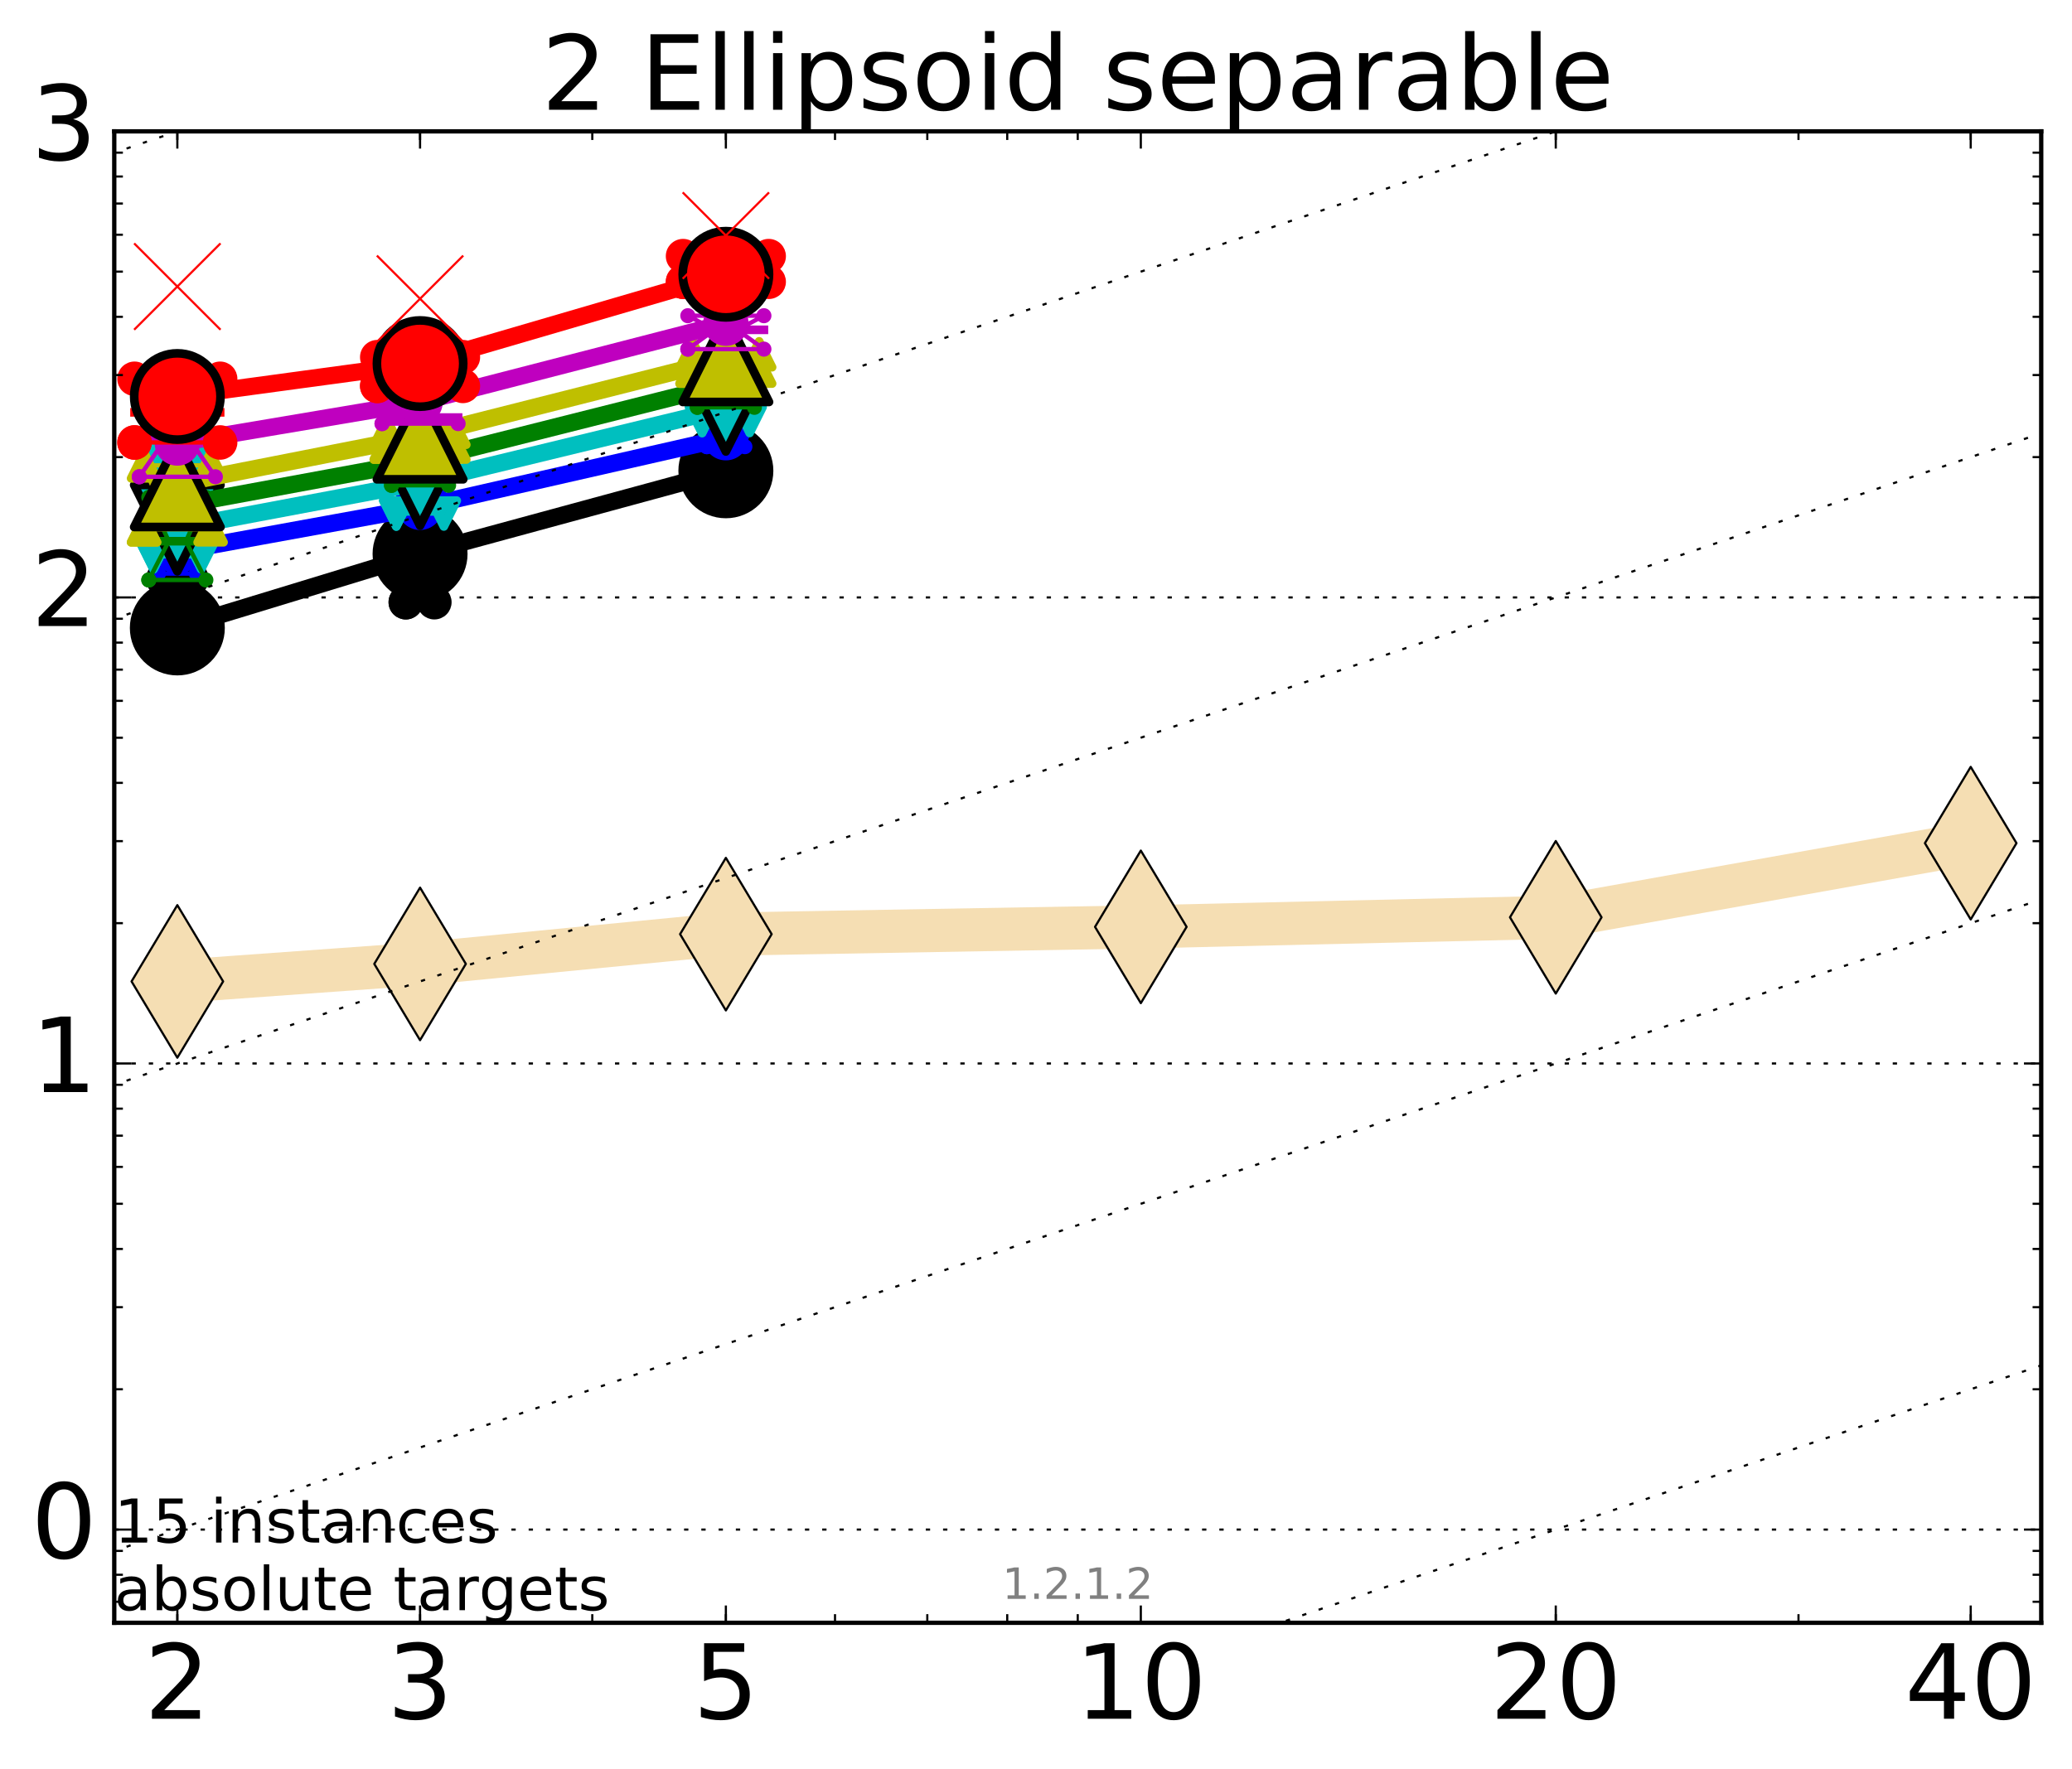 <?xml version="1.0" encoding="utf-8" standalone="no"?>
<!DOCTYPE svg PUBLIC "-//W3C//DTD SVG 1.1//EN"
  "http://www.w3.org/Graphics/SVG/1.1/DTD/svg11.dtd">
<!-- Created with matplotlib (http://matplotlib.org/) -->
<svg height="410pt" version="1.1" viewBox="0 0 480 410" width="480pt" xmlns="http://www.w3.org/2000/svg" xmlns:xlink="http://www.w3.org/1999/xlink">
 <defs>
  <style type="text/css">
*{stroke-linecap:butt;stroke-linejoin:round;stroke-miterlimit:100000;}
  </style>
 </defs>
 <g id="figure_1">
  <g id="patch_1">
   <path d="M 0 410.464 
L 480.07 410.464 
L 480.07 0 
L 0 0 
z
" style="fill:#ffffff;"/>
  </g>
  <g id="axes_1">
   <g id="patch_2">
    <path d="M 26.47 376.036 
L 472.87 376.036 
L 472.87 30.436 
L 26.47 30.436 
z
" style="fill:#ffffff;"/>
   </g>
   <g id="line2d_1">
    <path clip-path="url(#p98fcafd0f7)" d="M 41.082 227.418 
L 97.312 223.36 
L 168.155 216.463 
L 264.282 214.777 
L 360.409 212.561 
L 456.536 195.381 
" style="fill:none;stroke:#f5deb3;stroke-linecap:square;stroke-width:10.0;"/>
    <defs>
     <path d="M -0 17.678 
L 10.607 0 
L 0 -17.678 
L -10.607 -0 
z
" id="m5987d50c71" style="stroke:#000000;stroke-linejoin:miter;stroke-width:0.5;"/>
    </defs>
    <g clip-path="url(#p98fcafd0f7)">
     <use style="fill:#f5deb3;stroke:#000000;stroke-linejoin:miter;stroke-width:0.5;" x="41.082" xlink:href="#m5987d50c71" y="227.418"/>
     <use style="fill:#f5deb3;stroke:#000000;stroke-linejoin:miter;stroke-width:0.5;" x="97.312" xlink:href="#m5987d50c71" y="223.36"/>
     <use style="fill:#f5deb3;stroke:#000000;stroke-linejoin:miter;stroke-width:0.5;" x="168.155" xlink:href="#m5987d50c71" y="216.463"/>
     <use style="fill:#f5deb3;stroke:#000000;stroke-linejoin:miter;stroke-width:0.5;" x="264.282" xlink:href="#m5987d50c71" y="214.777"/>
     <use style="fill:#f5deb3;stroke:#000000;stroke-linejoin:miter;stroke-width:0.5;" x="360.409" xlink:href="#m5987d50c71" y="212.561"/>
     <use style="fill:#f5deb3;stroke:#000000;stroke-linejoin:miter;stroke-width:0.5;" x="456.536" xlink:href="#m5987d50c71" y="195.381"/>
    </g>
   </g>
   <g id="line2d_2">
    <path clip-path="url(#p98fcafd0f7)" d="M 37.777 143.639 
L 40.09 143.248 
L 37.777 134.18 
L 44.386 134.18 
L 42.073 143.248 
L 44.386 143.639 
L 37.777 143.639 
" style="fill:none;stroke:#000000;stroke-linecap:square;"/>
   </g>
   <g id="line2d_3">
    <path clip-path="url(#p98fcafd0f7)" d="M 37.777 143.639 
L 44.386 143.639 
L 44.386 134.18 
L 37.777 134.18 
L 37.777 143.639 
" style="fill:none;"/>
    <defs>
     <path d="M 0 3 
C 0.796 3 1.559 2.684 2.121 2.121 
C 2.684 1.559 3 0.796 3 0 
C 3 -0.796 2.684 -1.559 2.121 -2.121 
C 1.559 -2.684 0.796 -3 0 -3 
C -0.796 -3 -1.559 -2.684 -2.121 -2.121 
C -2.684 -1.559 -3 -0.796 -3 0 
C -3 0.796 -2.684 1.559 -2.121 2.121 
C -1.559 2.684 -0.796 3 0 3 
z
" id="me10f201f0e" style="stroke:#000000;stroke-width:2.0;"/>
    </defs>
    <g clip-path="url(#p98fcafd0f7)">
     <use style="stroke:#000000;stroke-width:2.0;" x="37.777" xlink:href="#me10f201f0e" y="143.639"/>
     <use style="stroke:#000000;stroke-width:2.0;" x="44.386" xlink:href="#me10f201f0e" y="143.639"/>
     <use style="stroke:#000000;stroke-width:2.0;" x="44.386" xlink:href="#me10f201f0e" y="134.18"/>
     <use style="stroke:#000000;stroke-width:2.0;" x="37.777" xlink:href="#me10f201f0e" y="134.18"/>
     <use style="stroke:#000000;stroke-width:2.0;" x="37.777" xlink:href="#me10f201f0e" y="143.639"/>
    </g>
   </g>
   <g id="line2d_4">
    <path clip-path="url(#p98fcafd0f7)" d="M 37.777 143.248 
L 44.386 143.248 
" style="fill:none;stroke:#000000;stroke-linecap:square;stroke-width:2.0;"/>
   </g>
   <g id="line2d_5">
    <path clip-path="url(#p98fcafd0f7)" d="M 94.008 139.544 
L 96.321 138.515 
L 94.008 128.854 
L 100.617 128.854 
L 98.304 138.515 
L 100.617 139.544 
L 94.008 139.544 
" style="fill:none;stroke:#000000;stroke-linecap:square;"/>
   </g>
   <g id="line2d_6">
    <path clip-path="url(#p98fcafd0f7)" d="M 94.008 139.544 
L 100.617 139.544 
L 100.617 128.854 
L 94.008 128.854 
L 94.008 139.544 
" style="fill:none;"/>
    <g clip-path="url(#p98fcafd0f7)">
     <use style="stroke:#000000;stroke-width:2.0;" x="94.008" xlink:href="#me10f201f0e" y="139.544"/>
     <use style="stroke:#000000;stroke-width:2.0;" x="100.617" xlink:href="#me10f201f0e" y="139.544"/>
     <use style="stroke:#000000;stroke-width:2.0;" x="100.617" xlink:href="#me10f201f0e" y="128.854"/>
     <use style="stroke:#000000;stroke-width:2.0;" x="94.008" xlink:href="#me10f201f0e" y="128.854"/>
     <use style="stroke:#000000;stroke-width:2.0;" x="94.008" xlink:href="#me10f201f0e" y="139.544"/>
    </g>
   </g>
   <g id="line2d_7">
    <path clip-path="url(#p98fcafd0f7)" d="M 94.008 138.515 
L 100.617 138.515 
" style="fill:none;stroke:#000000;stroke-linecap:square;stroke-width:2.0;"/>
   </g>
   <g id="line2d_8">
    <path clip-path="url(#p98fcafd0f7)" d="M 164.85 114.215 
L 167.163 110.246 
L 164.85 104.721 
L 171.459 104.721 
L 169.146 110.246 
L 171.459 114.215 
L 164.85 114.215 
" style="fill:none;stroke:#000000;stroke-linecap:square;"/>
   </g>
   <g id="line2d_9">
    <path clip-path="url(#p98fcafd0f7)" d="M 164.85 114.215 
L 171.459 114.215 
L 171.459 104.721 
L 164.85 104.721 
L 164.85 114.215 
" style="fill:none;"/>
    <g clip-path="url(#p98fcafd0f7)">
     <use style="stroke:#000000;stroke-width:2.0;" x="164.85" xlink:href="#me10f201f0e" y="114.215"/>
     <use style="stroke:#000000;stroke-width:2.0;" x="171.459" xlink:href="#me10f201f0e" y="114.215"/>
     <use style="stroke:#000000;stroke-width:2.0;" x="171.459" xlink:href="#me10f201f0e" y="104.721"/>
     <use style="stroke:#000000;stroke-width:2.0;" x="164.85" xlink:href="#me10f201f0e" y="104.721"/>
     <use style="stroke:#000000;stroke-width:2.0;" x="164.85" xlink:href="#me10f201f0e" y="114.215"/>
    </g>
   </g>
   <g id="line2d_10">
    <path clip-path="url(#p98fcafd0f7)" d="M 164.85 110.246 
L 171.459 110.246 
" style="fill:none;stroke:#000000;stroke-linecap:square;stroke-width:2.0;"/>
   </g>
   <g id="line2d_11">
    <path clip-path="url(#p98fcafd0f7)" d="M 41.082 145.51 
L 97.312 128.355 
" style="fill:none;stroke:#000000;stroke-linecap:square;stroke-width:4.0;"/>
   </g>
   <g id="line2d_12">
    <path clip-path="url(#p98fcafd0f7)" d="M 97.312 128.355 
L 168.155 109.094 
" style="fill:none;stroke:#000000;stroke-linecap:square;stroke-width:4.0;"/>
   </g>
   <g id="line2d_13">
    <path clip-path="url(#p98fcafd0f7)" d="M 41.082 145.51 
L 97.312 128.355 
L 168.155 109.094 
" style="fill:none;"/>
    <defs>
     <path d="M 0 10 
C 2.652 10 5.196 8.946 7.071 7.071 
C 8.946 5.196 10 2.652 10 0 
C 10 -2.652 8.946 -5.196 7.071 -7.071 
C 5.196 -8.946 2.652 -10 0 -10 
C -2.652 -10 -5.196 -8.946 -7.071 -7.071 
C -8.946 -5.196 -10 -2.652 -10 0 
C -10 2.652 -8.946 5.196 -7.071 7.071 
C -5.196 8.946 -2.652 10 0 10 
z
" id="mbacd1e1cc5" style="stroke:#000000;stroke-width:2.0;"/>
    </defs>
    <g clip-path="url(#p98fcafd0f7)">
     <use style="stroke:#000000;stroke-width:2.0;" x="41.082" xlink:href="#mbacd1e1cc5" y="145.51"/>
     <use style="stroke:#000000;stroke-width:2.0;" x="97.312" xlink:href="#mbacd1e1cc5" y="128.355"/>
     <use style="stroke:#000000;stroke-width:2.0;" x="168.155" xlink:href="#mbacd1e1cc5" y="109.094"/>
    </g>
   </g>
   <g id="line2d_14">
    <path clip-path="url(#p98fcafd0f7)" d="M 36.676 132.912 
L 39.76 128.727 
L 36.676 117.579 
L 45.488 117.579 
L 42.403 128.727 
L 45.488 132.912 
L 36.676 132.912 
" style="fill:none;stroke:#0000ff;stroke-linecap:square;"/>
   </g>
   <g id="line2d_15">
    <path clip-path="url(#p98fcafd0f7)" d="M 36.676 132.912 
L 45.488 132.912 
L 45.488 117.579 
L 36.676 117.579 
L 36.676 132.912 
" style="fill:none;"/>
    <defs>
     <path d="M 0 1.5 
C 0.398 1.5 0.779 1.342 1.061 1.061 
C 1.342 0.779 1.5 0.398 1.5 0 
C 1.5 -0.398 1.342 -0.779 1.061 -1.061 
C 0.779 -1.342 0.398 -1.5 0 -1.5 
C -0.398 -1.5 -0.779 -1.342 -1.061 -1.061 
C -1.342 -0.779 -1.5 -0.398 -1.5 0 
C -1.5 0.398 -1.342 0.779 -1.061 1.061 
C -0.779 1.342 -0.398 1.5 0 1.5 
z
" id="ma001bd3284" style="stroke:#0000ff;stroke-width:0.5;"/>
    </defs>
    <g clip-path="url(#p98fcafd0f7)">
     <use style="fill:#0000ff;stroke:#0000ff;stroke-width:0.5;" x="36.676" xlink:href="#ma001bd3284" y="132.912"/>
     <use style="fill:#0000ff;stroke:#0000ff;stroke-width:0.5;" x="45.488" xlink:href="#ma001bd3284" y="132.912"/>
     <use style="fill:#0000ff;stroke:#0000ff;stroke-width:0.5;" x="45.488" xlink:href="#ma001bd3284" y="117.579"/>
     <use style="fill:#0000ff;stroke:#0000ff;stroke-width:0.5;" x="36.676" xlink:href="#ma001bd3284" y="117.579"/>
     <use style="fill:#0000ff;stroke:#0000ff;stroke-width:0.5;" x="36.676" xlink:href="#ma001bd3284" y="132.912"/>
    </g>
   </g>
   <g id="line2d_16">
    <path clip-path="url(#p98fcafd0f7)" d="M 36.676 128.727 
L 45.488 128.727 
" style="fill:none;stroke:#0000ff;stroke-linecap:square;stroke-width:2.0;"/>
   </g>
   <g id="line2d_17">
    <path clip-path="url(#p98fcafd0f7)" d="M 92.906 118.286 
L 95.991 114.196 
L 92.906 113.64 
L 101.718 113.64 
L 98.634 114.196 
L 101.718 118.286 
L 92.906 118.286 
" style="fill:none;stroke:#0000ff;stroke-linecap:square;"/>
   </g>
   <g id="line2d_18">
    <path clip-path="url(#p98fcafd0f7)" d="M 92.906 118.286 
L 101.718 118.286 
L 101.718 113.64 
L 92.906 113.64 
L 92.906 118.286 
" style="fill:none;"/>
    <g clip-path="url(#p98fcafd0f7)">
     <use style="fill:#0000ff;stroke:#0000ff;stroke-width:0.5;" x="92.906" xlink:href="#ma001bd3284" y="118.286"/>
     <use style="fill:#0000ff;stroke:#0000ff;stroke-width:0.5;" x="101.718" xlink:href="#ma001bd3284" y="118.286"/>
     <use style="fill:#0000ff;stroke:#0000ff;stroke-width:0.5;" x="101.718" xlink:href="#ma001bd3284" y="113.64"/>
     <use style="fill:#0000ff;stroke:#0000ff;stroke-width:0.5;" x="92.906" xlink:href="#ma001bd3284" y="113.64"/>
     <use style="fill:#0000ff;stroke:#0000ff;stroke-width:0.5;" x="92.906" xlink:href="#ma001bd3284" y="118.286"/>
    </g>
   </g>
   <g id="line2d_19">
    <path clip-path="url(#p98fcafd0f7)" d="M 92.906 114.196 
L 101.718 114.196 
" style="fill:none;stroke:#0000ff;stroke-linecap:square;stroke-width:2.0;"/>
   </g>
   <g id="line2d_20">
    <path clip-path="url(#p98fcafd0f7)" d="M 163.749 103.503 
L 166.833 100.526 
L 163.749 98.202 
L 172.561 98.202 
L 169.476 100.526 
L 172.561 103.503 
L 163.749 103.503 
" style="fill:none;stroke:#0000ff;stroke-linecap:square;"/>
   </g>
   <g id="line2d_21">
    <path clip-path="url(#p98fcafd0f7)" d="M 163.749 103.503 
L 172.561 103.503 
L 172.561 98.202 
L 163.749 98.202 
L 163.749 103.503 
" style="fill:none;"/>
    <g clip-path="url(#p98fcafd0f7)">
     <use style="fill:#0000ff;stroke:#0000ff;stroke-width:0.5;" x="163.749" xlink:href="#ma001bd3284" y="103.503"/>
     <use style="fill:#0000ff;stroke:#0000ff;stroke-width:0.5;" x="172.561" xlink:href="#ma001bd3284" y="103.503"/>
     <use style="fill:#0000ff;stroke:#0000ff;stroke-width:0.5;" x="172.561" xlink:href="#ma001bd3284" y="98.202"/>
     <use style="fill:#0000ff;stroke:#0000ff;stroke-width:0.5;" x="163.749" xlink:href="#ma001bd3284" y="98.202"/>
     <use style="fill:#0000ff;stroke:#0000ff;stroke-width:0.5;" x="163.749" xlink:href="#ma001bd3284" y="103.503"/>
    </g>
   </g>
   <g id="line2d_22">
    <path clip-path="url(#p98fcafd0f7)" d="M 163.749 100.526 
L 172.561 100.526 
" style="fill:none;stroke:#0000ff;stroke-linecap:square;stroke-width:2.0;"/>
   </g>
   <g id="line2d_23">
    <path clip-path="url(#p98fcafd0f7)" d="M 41.082 127.795 
L 97.312 117.559 
" style="fill:none;stroke:#0000ff;stroke-linecap:square;stroke-width:4.0;"/>
   </g>
   <g id="line2d_24">
    <path clip-path="url(#p98fcafd0f7)" d="M 97.312 117.559 
L 168.155 101.432 
" style="fill:none;stroke:#0000ff;stroke-linecap:square;stroke-width:4.0;"/>
   </g>
   <g id="line2d_25">
    <path clip-path="url(#p98fcafd0f7)" d="M 41.082 127.795 
L 97.312 117.559 
L 168.155 101.432 
" style="fill:none;"/>
    <defs>
     <path d="M 0 5 
C 1.326 5 2.598 4.473 3.536 3.536 
C 4.473 2.598 5 1.326 5 0 
C 5 -1.326 4.473 -2.598 3.536 -3.536 
C 2.598 -4.473 1.326 -5 0 -5 
C -1.326 -5 -2.598 -4.473 -3.536 -3.536 
C -4.473 -2.598 -5 -1.326 -5 0 
C -5 1.326 -4.473 2.598 -3.536 3.536 
C -2.598 4.473 -1.326 5 0 5 
z
" id="m8cc10cbb44" style="stroke:#0000ff;stroke-width:0.5;"/>
    </defs>
    <g clip-path="url(#p98fcafd0f7)">
     <use style="fill:#0000ff;stroke:#0000ff;stroke-width:0.5;" x="41.082" xlink:href="#m8cc10cbb44" y="127.795"/>
     <use style="fill:#0000ff;stroke:#0000ff;stroke-width:0.5;" x="97.312" xlink:href="#m8cc10cbb44" y="117.559"/>
     <use style="fill:#0000ff;stroke:#0000ff;stroke-width:0.5;" x="168.155" xlink:href="#m8cc10cbb44" y="101.432"/>
    </g>
   </g>
   <g id="line2d_26">
    <path clip-path="url(#p98fcafd0f7)" d="M 35.574 128.918 
L 39.429 116.538 
L 35.574 106.16 
L 46.589 106.16 
L 42.734 116.538 
L 46.589 128.918 
L 35.574 128.918 
" style="fill:none;stroke:#00bfbf;stroke-linecap:square;"/>
   </g>
   <g id="line2d_27">
    <path clip-path="url(#p98fcafd0f7)" d="M 35.574 128.918 
L 46.589 128.918 
L 46.589 106.16 
L 35.574 106.16 
L 35.574 128.918 
" style="fill:none;"/>
    <defs>
     <path d="M -0 3 
L 3 -3 
L -3 -3 
z
" id="m39c5422595" style="stroke:#00bfbf;stroke-linejoin:miter;stroke-width:2.0;"/>
    </defs>
    <g clip-path="url(#p98fcafd0f7)">
     <use style="fill:#00bfbf;stroke:#00bfbf;stroke-linejoin:miter;stroke-width:2.0;" x="35.574" xlink:href="#m39c5422595" y="128.918"/>
     <use style="fill:#00bfbf;stroke:#00bfbf;stroke-linejoin:miter;stroke-width:2.0;" x="46.589" xlink:href="#m39c5422595" y="128.918"/>
     <use style="fill:#00bfbf;stroke:#00bfbf;stroke-linejoin:miter;stroke-width:2.0;" x="46.589" xlink:href="#m39c5422595" y="106.16"/>
     <use style="fill:#00bfbf;stroke:#00bfbf;stroke-linejoin:miter;stroke-width:2.0;" x="35.574" xlink:href="#m39c5422595" y="106.16"/>
     <use style="fill:#00bfbf;stroke:#00bfbf;stroke-linejoin:miter;stroke-width:2.0;" x="35.574" xlink:href="#m39c5422595" y="128.918"/>
    </g>
   </g>
   <g id="line2d_28">
    <path clip-path="url(#p98fcafd0f7)" d="M 35.574 116.538 
L 46.589 116.538 
" style="fill:none;stroke:#00bfbf;stroke-linecap:square;stroke-width:2.0;"/>
   </g>
   <g id="line2d_29">
    <path clip-path="url(#p98fcafd0f7)" d="M 91.805 119.003 
L 95.66 116.002 
L 91.805 108.496 
L 102.82 108.496 
L 98.965 116.002 
L 102.82 119.003 
L 91.805 119.003 
" style="fill:none;stroke:#00bfbf;stroke-linecap:square;"/>
   </g>
   <g id="line2d_30">
    <path clip-path="url(#p98fcafd0f7)" d="M 91.805 119.003 
L 102.82 119.003 
L 102.82 108.496 
L 91.805 108.496 
L 91.805 119.003 
" style="fill:none;"/>
    <g clip-path="url(#p98fcafd0f7)">
     <use style="fill:#00bfbf;stroke:#00bfbf;stroke-linejoin:miter;stroke-width:2.0;" x="91.805" xlink:href="#m39c5422595" y="119.003"/>
     <use style="fill:#00bfbf;stroke:#00bfbf;stroke-linejoin:miter;stroke-width:2.0;" x="102.82" xlink:href="#m39c5422595" y="119.003"/>
     <use style="fill:#00bfbf;stroke:#00bfbf;stroke-linejoin:miter;stroke-width:2.0;" x="102.82" xlink:href="#m39c5422595" y="108.496"/>
     <use style="fill:#00bfbf;stroke:#00bfbf;stroke-linejoin:miter;stroke-width:2.0;" x="91.805" xlink:href="#m39c5422595" y="108.496"/>
     <use style="fill:#00bfbf;stroke:#00bfbf;stroke-linejoin:miter;stroke-width:2.0;" x="91.805" xlink:href="#m39c5422595" y="119.003"/>
    </g>
   </g>
   <g id="line2d_31">
    <path clip-path="url(#p98fcafd0f7)" d="M 91.805 116.002 
L 102.82 116.002 
" style="fill:none;stroke:#00bfbf;stroke-linecap:square;stroke-width:2.0;"/>
   </g>
   <g id="line2d_32">
    <path clip-path="url(#p98fcafd0f7)" d="M 162.647 97.334 
L 166.502 94.733 
L 162.647 90.75 
L 173.662 90.75 
L 169.807 94.733 
L 173.662 97.334 
L 162.647 97.334 
" style="fill:none;stroke:#00bfbf;stroke-linecap:square;"/>
   </g>
   <g id="line2d_33">
    <path clip-path="url(#p98fcafd0f7)" d="M 162.647 97.334 
L 173.662 97.334 
L 173.662 90.75 
L 162.647 90.75 
L 162.647 97.334 
" style="fill:none;"/>
    <g clip-path="url(#p98fcafd0f7)">
     <use style="fill:#00bfbf;stroke:#00bfbf;stroke-linejoin:miter;stroke-width:2.0;" x="162.647" xlink:href="#m39c5422595" y="97.334"/>
     <use style="fill:#00bfbf;stroke:#00bfbf;stroke-linejoin:miter;stroke-width:2.0;" x="173.662" xlink:href="#m39c5422595" y="97.334"/>
     <use style="fill:#00bfbf;stroke:#00bfbf;stroke-linejoin:miter;stroke-width:2.0;" x="173.662" xlink:href="#m39c5422595" y="90.75"/>
     <use style="fill:#00bfbf;stroke:#00bfbf;stroke-linejoin:miter;stroke-width:2.0;" x="162.647" xlink:href="#m39c5422595" y="90.75"/>
     <use style="fill:#00bfbf;stroke:#00bfbf;stroke-linejoin:miter;stroke-width:2.0;" x="162.647" xlink:href="#m39c5422595" y="97.334"/>
    </g>
   </g>
   <g id="line2d_34">
    <path clip-path="url(#p98fcafd0f7)" d="M 162.647 94.733 
L 173.662 94.733 
" style="fill:none;stroke:#00bfbf;stroke-linecap:square;stroke-width:2.0;"/>
   </g>
   <g id="line2d_35">
    <path clip-path="url(#p98fcafd0f7)" d="M 41.082 122.387 
L 97.312 111.809 
" style="fill:none;stroke:#00bfbf;stroke-linecap:square;stroke-width:4.0;"/>
   </g>
   <g id="line2d_36">
    <path clip-path="url(#p98fcafd0f7)" d="M 97.312 111.809 
L 168.155 94.621 
" style="fill:none;stroke:#00bfbf;stroke-linecap:square;stroke-width:4.0;"/>
   </g>
   <g id="line2d_37">
    <path clip-path="url(#p98fcafd0f7)" d="M 41.082 122.387 
L 97.312 111.809 
L 168.155 94.621 
" style="fill:none;"/>
    <defs>
     <path d="M -0 10 
L 10 -10 
L -10 -10 
z
" id="m2c6f60ad07" style="stroke:#000000;stroke-linejoin:miter;stroke-width:2.0;"/>
    </defs>
    <g clip-path="url(#p98fcafd0f7)">
     <use style="fill:#00bfbf;stroke:#000000;stroke-linejoin:miter;stroke-width:2.0;" x="41.082" xlink:href="#m2c6f60ad07" y="122.387"/>
     <use style="fill:#00bfbf;stroke:#000000;stroke-linejoin:miter;stroke-width:2.0;" x="97.312" xlink:href="#m2c6f60ad07" y="111.809"/>
     <use style="fill:#00bfbf;stroke:#000000;stroke-linejoin:miter;stroke-width:2.0;" x="168.155" xlink:href="#m2c6f60ad07" y="94.621"/>
    </g>
   </g>
   <g id="line2d_38">
    <path clip-path="url(#p98fcafd0f7)" d="M 34.473 134.394 
L 39.099 125.414 
L 34.473 115.233 
L 47.691 115.233 
L 43.064 125.414 
L 47.691 134.394 
L 34.473 134.394 
" style="fill:none;stroke:#008000;stroke-linecap:square;"/>
   </g>
   <g id="line2d_39">
    <path clip-path="url(#p98fcafd0f7)" d="M 34.473 134.394 
L 47.691 134.394 
L 47.691 115.233 
L 34.473 115.233 
L 34.473 134.394 
" style="fill:none;"/>
    <defs>
     <path d="M 0 1.5 
C 0.398 1.5 0.779 1.342 1.061 1.061 
C 1.342 0.779 1.5 0.398 1.5 0 
C 1.5 -0.398 1.342 -0.779 1.061 -1.061 
C 0.779 -1.342 0.398 -1.5 0 -1.5 
C -0.398 -1.5 -0.779 -1.342 -1.061 -1.061 
C -1.342 -0.779 -1.5 -0.398 -1.5 0 
C -1.5 0.398 -1.342 0.779 -1.061 1.061 
C -0.779 1.342 -0.398 1.5 0 1.5 
z
" id="m17c5cf9f6c" style="stroke:#008000;stroke-width:0.5;"/>
    </defs>
    <g clip-path="url(#p98fcafd0f7)">
     <use style="fill:#008000;stroke:#008000;stroke-width:0.5;" x="34.473" xlink:href="#m17c5cf9f6c" y="134.394"/>
     <use style="fill:#008000;stroke:#008000;stroke-width:0.5;" x="47.691" xlink:href="#m17c5cf9f6c" y="134.394"/>
     <use style="fill:#008000;stroke:#008000;stroke-width:0.5;" x="47.691" xlink:href="#m17c5cf9f6c" y="115.233"/>
     <use style="fill:#008000;stroke:#008000;stroke-width:0.5;" x="34.473" xlink:href="#m17c5cf9f6c" y="115.233"/>
     <use style="fill:#008000;stroke:#008000;stroke-width:0.5;" x="34.473" xlink:href="#m17c5cf9f6c" y="134.394"/>
    </g>
   </g>
   <g id="line2d_40">
    <path clip-path="url(#p98fcafd0f7)" d="M 34.473 125.414 
L 47.691 125.414 
" style="fill:none;stroke:#008000;stroke-linecap:square;stroke-width:2.0;"/>
   </g>
   <g id="line2d_41">
    <path clip-path="url(#p98fcafd0f7)" d="M 90.703 112.457 
L 95.33 109.666 
L 90.703 100.96 
L 103.921 100.96 
L 99.295 109.666 
L 103.921 112.457 
L 90.703 112.457 
" style="fill:none;stroke:#008000;stroke-linecap:square;"/>
   </g>
   <g id="line2d_42">
    <path clip-path="url(#p98fcafd0f7)" d="M 90.703 112.457 
L 103.921 112.457 
L 103.921 100.96 
L 90.703 100.96 
L 90.703 112.457 
" style="fill:none;"/>
    <g clip-path="url(#p98fcafd0f7)">
     <use style="fill:#008000;stroke:#008000;stroke-width:0.5;" x="90.703" xlink:href="#m17c5cf9f6c" y="112.457"/>
     <use style="fill:#008000;stroke:#008000;stroke-width:0.5;" x="103.921" xlink:href="#m17c5cf9f6c" y="112.457"/>
     <use style="fill:#008000;stroke:#008000;stroke-width:0.5;" x="103.921" xlink:href="#m17c5cf9f6c" y="100.96"/>
     <use style="fill:#008000;stroke:#008000;stroke-width:0.5;" x="90.703" xlink:href="#m17c5cf9f6c" y="100.96"/>
     <use style="fill:#008000;stroke:#008000;stroke-width:0.5;" x="90.703" xlink:href="#m17c5cf9f6c" y="112.457"/>
    </g>
   </g>
   <g id="line2d_43">
    <path clip-path="url(#p98fcafd0f7)" d="M 90.703 109.666 
L 103.921 109.666 
" style="fill:none;stroke:#008000;stroke-linecap:square;stroke-width:2.0;"/>
   </g>
   <g id="line2d_44">
    <path clip-path="url(#p98fcafd0f7)" d="M 161.546 94.383 
L 166.172 92.338 
L 161.546 85.279 
L 174.763 85.279 
L 170.137 92.338 
L 174.763 94.383 
L 161.546 94.383 
" style="fill:none;stroke:#008000;stroke-linecap:square;"/>
   </g>
   <g id="line2d_45">
    <path clip-path="url(#p98fcafd0f7)" d="M 161.546 94.383 
L 174.763 94.383 
L 174.763 85.279 
L 161.546 85.279 
L 161.546 94.383 
" style="fill:none;"/>
    <g clip-path="url(#p98fcafd0f7)">
     <use style="fill:#008000;stroke:#008000;stroke-width:0.5;" x="161.546" xlink:href="#m17c5cf9f6c" y="94.383"/>
     <use style="fill:#008000;stroke:#008000;stroke-width:0.5;" x="174.763" xlink:href="#m17c5cf9f6c" y="94.383"/>
     <use style="fill:#008000;stroke:#008000;stroke-width:0.5;" x="174.763" xlink:href="#m17c5cf9f6c" y="85.279"/>
     <use style="fill:#008000;stroke:#008000;stroke-width:0.5;" x="161.546" xlink:href="#m17c5cf9f6c" y="85.279"/>
     <use style="fill:#008000;stroke:#008000;stroke-width:0.5;" x="161.546" xlink:href="#m17c5cf9f6c" y="94.383"/>
    </g>
   </g>
   <g id="line2d_46">
    <path clip-path="url(#p98fcafd0f7)" d="M 161.546 92.338 
L 174.763 92.338 
" style="fill:none;stroke:#008000;stroke-linecap:square;stroke-width:2.0;"/>
   </g>
   <g id="line2d_47">
    <path clip-path="url(#p98fcafd0f7)" d="M 41.082 117.18 
L 97.312 106.814 
" style="fill:none;stroke:#008000;stroke-linecap:square;stroke-width:4.0;"/>
   </g>
   <g id="line2d_48">
    <path clip-path="url(#p98fcafd0f7)" d="M 97.312 106.814 
L 168.155 88.972 
" style="fill:none;stroke:#008000;stroke-linecap:square;stroke-width:4.0;"/>
   </g>
   <g id="line2d_49">
    <path clip-path="url(#p98fcafd0f7)" d="M 41.082 117.18 
L 97.312 106.814 
L 168.155 88.972 
" style="fill:none;"/>
    <defs>
     <path d="M 0 5 
C 1.326 5 2.598 4.473 3.536 3.536 
C 4.473 2.598 5 1.326 5 0 
C 5 -1.326 4.473 -2.598 3.536 -3.536 
C 2.598 -4.473 1.326 -5 0 -5 
C -1.326 -5 -2.598 -4.473 -3.536 -3.536 
C -4.473 -2.598 -5 -1.326 -5 0 
C -5 1.326 -4.473 2.598 -3.536 3.536 
C -2.598 4.473 -1.326 5 0 5 
z
" id="m39a2ac4585" style="stroke:#008000;stroke-width:0.5;"/>
    </defs>
    <g clip-path="url(#p98fcafd0f7)">
     <use style="fill:#008000;stroke:#008000;stroke-width:0.5;" x="41.082" xlink:href="#m39a2ac4585" y="117.18"/>
     <use style="fill:#008000;stroke:#008000;stroke-width:0.5;" x="97.312" xlink:href="#m39a2ac4585" y="106.814"/>
     <use style="fill:#008000;stroke:#008000;stroke-width:0.5;" x="168.155" xlink:href="#m39a2ac4585" y="88.972"/>
    </g>
   </g>
   <g id="line2d_50">
    <path clip-path="url(#p98fcafd0f7)" d="M 33.371 122.654 
L 38.768 121.333 
L 33.371 107.84 
L 48.792 107.84 
L 43.395 121.333 
L 48.792 122.654 
L 33.371 122.654 
" style="fill:none;stroke:#bfbf00;stroke-linecap:square;"/>
   </g>
   <g id="line2d_51">
    <path clip-path="url(#p98fcafd0f7)" d="M 33.371 122.654 
L 48.792 122.654 
L 48.792 107.84 
L 33.371 107.84 
L 33.371 122.654 
" style="fill:none;"/>
    <defs>
     <path d="M 0 -3 
L -3 3 
L 3 3 
z
" id="m222d835cb6" style="stroke:#bfbf00;stroke-linejoin:miter;stroke-width:2.0;"/>
    </defs>
    <g clip-path="url(#p98fcafd0f7)">
     <use style="fill:#bfbf00;stroke:#bfbf00;stroke-linejoin:miter;stroke-width:2.0;" x="33.371" xlink:href="#m222d835cb6" y="122.654"/>
     <use style="fill:#bfbf00;stroke:#bfbf00;stroke-linejoin:miter;stroke-width:2.0;" x="48.792" xlink:href="#m222d835cb6" y="122.654"/>
     <use style="fill:#bfbf00;stroke:#bfbf00;stroke-linejoin:miter;stroke-width:2.0;" x="48.792" xlink:href="#m222d835cb6" y="107.84"/>
     <use style="fill:#bfbf00;stroke:#bfbf00;stroke-linejoin:miter;stroke-width:2.0;" x="33.371" xlink:href="#m222d835cb6" y="107.84"/>
     <use style="fill:#bfbf00;stroke:#bfbf00;stroke-linejoin:miter;stroke-width:2.0;" x="33.371" xlink:href="#m222d835cb6" y="122.654"/>
    </g>
   </g>
   <g id="line2d_52">
    <path clip-path="url(#p98fcafd0f7)" d="M 33.371 121.333 
L 48.792 121.333 
" style="fill:none;stroke:#bfbf00;stroke-linecap:square;stroke-width:2.0;"/>
   </g>
   <g id="line2d_53">
    <path clip-path="url(#p98fcafd0f7)" d="M 89.602 103.488 
L 94.999 101.171 
L 89.602 100.054 
L 105.023 100.054 
L 99.625 101.171 
L 105.023 103.488 
L 89.602 103.488 
" style="fill:none;stroke:#bfbf00;stroke-linecap:square;"/>
   </g>
   <g id="line2d_54">
    <path clip-path="url(#p98fcafd0f7)" d="M 89.602 103.488 
L 105.023 103.488 
L 105.023 100.054 
L 89.602 100.054 
L 89.602 103.488 
" style="fill:none;"/>
    <g clip-path="url(#p98fcafd0f7)">
     <use style="fill:#bfbf00;stroke:#bfbf00;stroke-linejoin:miter;stroke-width:2.0;" x="89.602" xlink:href="#m222d835cb6" y="103.488"/>
     <use style="fill:#bfbf00;stroke:#bfbf00;stroke-linejoin:miter;stroke-width:2.0;" x="105.023" xlink:href="#m222d835cb6" y="103.488"/>
     <use style="fill:#bfbf00;stroke:#bfbf00;stroke-linejoin:miter;stroke-width:2.0;" x="105.023" xlink:href="#m222d835cb6" y="100.054"/>
     <use style="fill:#bfbf00;stroke:#bfbf00;stroke-linejoin:miter;stroke-width:2.0;" x="89.602" xlink:href="#m222d835cb6" y="100.054"/>
     <use style="fill:#bfbf00;stroke:#bfbf00;stroke-linejoin:miter;stroke-width:2.0;" x="89.602" xlink:href="#m222d835cb6" y="103.488"/>
    </g>
   </g>
   <g id="line2d_55">
    <path clip-path="url(#p98fcafd0f7)" d="M 89.602 101.171 
L 105.023 101.171 
" style="fill:none;stroke:#bfbf00;stroke-linecap:square;stroke-width:2.0;"/>
   </g>
   <g id="line2d_56">
    <path clip-path="url(#p98fcafd0f7)" d="M 160.444 85.886 
L 165.841 83.763 
L 160.444 82.097 
L 175.865 82.097 
L 170.468 83.763 
L 175.865 85.886 
L 160.444 85.886 
" style="fill:none;stroke:#bfbf00;stroke-linecap:square;"/>
   </g>
   <g id="line2d_57">
    <path clip-path="url(#p98fcafd0f7)" d="M 160.444 85.886 
L 175.865 85.886 
L 175.865 82.097 
L 160.444 82.097 
L 160.444 85.886 
" style="fill:none;"/>
    <g clip-path="url(#p98fcafd0f7)">
     <use style="fill:#bfbf00;stroke:#bfbf00;stroke-linejoin:miter;stroke-width:2.0;" x="160.444" xlink:href="#m222d835cb6" y="85.886"/>
     <use style="fill:#bfbf00;stroke:#bfbf00;stroke-linejoin:miter;stroke-width:2.0;" x="175.865" xlink:href="#m222d835cb6" y="85.886"/>
     <use style="fill:#bfbf00;stroke:#bfbf00;stroke-linejoin:miter;stroke-width:2.0;" x="175.865" xlink:href="#m222d835cb6" y="82.097"/>
     <use style="fill:#bfbf00;stroke:#bfbf00;stroke-linejoin:miter;stroke-width:2.0;" x="160.444" xlink:href="#m222d835cb6" y="82.097"/>
     <use style="fill:#bfbf00;stroke:#bfbf00;stroke-linejoin:miter;stroke-width:2.0;" x="160.444" xlink:href="#m222d835cb6" y="85.886"/>
    </g>
   </g>
   <g id="line2d_58">
    <path clip-path="url(#p98fcafd0f7)" d="M 160.444 83.763 
L 175.865 83.763 
" style="fill:none;stroke:#bfbf00;stroke-linecap:square;stroke-width:2.0;"/>
   </g>
   <g id="line2d_59">
    <path clip-path="url(#p98fcafd0f7)" d="M 41.082 112.117 
L 97.312 101.068 
" style="fill:none;stroke:#bfbf00;stroke-linecap:square;stroke-width:4.0;"/>
   </g>
   <g id="line2d_60">
    <path clip-path="url(#p98fcafd0f7)" d="M 97.312 101.068 
L 168.155 83.143 
" style="fill:none;stroke:#bfbf00;stroke-linecap:square;stroke-width:4.0;"/>
   </g>
   <g id="line2d_61">
    <path clip-path="url(#p98fcafd0f7)" d="M 41.082 112.117 
L 97.312 101.068 
L 168.155 83.143 
" style="fill:none;"/>
    <defs>
     <path d="M 0 -10 
L -10 10 
L 10 10 
z
" id="mfb94f53d44" style="stroke:#000000;stroke-linejoin:miter;stroke-width:2.0;"/>
    </defs>
    <g clip-path="url(#p98fcafd0f7)">
     <use style="fill:#bfbf00;stroke:#000000;stroke-linejoin:miter;stroke-width:2.0;" x="41.082" xlink:href="#mfb94f53d44" y="112.117"/>
     <use style="fill:#bfbf00;stroke:#000000;stroke-linejoin:miter;stroke-width:2.0;" x="97.312" xlink:href="#mfb94f53d44" y="101.068"/>
     <use style="fill:#bfbf00;stroke:#000000;stroke-linejoin:miter;stroke-width:2.0;" x="168.155" xlink:href="#mfb94f53d44" y="83.143"/>
    </g>
   </g>
   <g id="line2d_62">
    <path clip-path="url(#p98fcafd0f7)" d="M 32.27 110.478 
L 38.438 101.561 
L 32.27 94.807 
L 49.893 94.807 
L 43.725 101.561 
L 49.893 110.478 
L 32.27 110.478 
" style="fill:none;stroke:#bf00bf;stroke-linecap:square;"/>
   </g>
   <g id="line2d_63">
    <path clip-path="url(#p98fcafd0f7)" d="M 32.27 110.478 
L 49.893 110.478 
L 49.893 94.807 
L 32.27 94.807 
L 32.27 110.478 
" style="fill:none;"/>
    <defs>
     <path d="M 0 1.5 
C 0.398 1.5 0.779 1.342 1.061 1.061 
C 1.342 0.779 1.5 0.398 1.5 0 
C 1.5 -0.398 1.342 -0.779 1.061 -1.061 
C 0.779 -1.342 0.398 -1.5 0 -1.5 
C -0.398 -1.5 -0.779 -1.342 -1.061 -1.061 
C -1.342 -0.779 -1.5 -0.398 -1.5 0 
C -1.5 0.398 -1.342 0.779 -1.061 1.061 
C -0.779 1.342 -0.398 1.5 0 1.5 
z
" id="maf96f535d4" style="stroke:#bf00bf;stroke-width:0.5;"/>
    </defs>
    <g clip-path="url(#p98fcafd0f7)">
     <use style="fill:#bf00bf;stroke:#bf00bf;stroke-width:0.5;" x="32.27" xlink:href="#maf96f535d4" y="110.478"/>
     <use style="fill:#bf00bf;stroke:#bf00bf;stroke-width:0.5;" x="49.893" xlink:href="#maf96f535d4" y="110.478"/>
     <use style="fill:#bf00bf;stroke:#bf00bf;stroke-width:0.5;" x="49.893" xlink:href="#maf96f535d4" y="94.807"/>
     <use style="fill:#bf00bf;stroke:#bf00bf;stroke-width:0.5;" x="32.27" xlink:href="#maf96f535d4" y="94.807"/>
     <use style="fill:#bf00bf;stroke:#bf00bf;stroke-width:0.5;" x="32.27" xlink:href="#maf96f535d4" y="110.478"/>
    </g>
   </g>
   <g id="line2d_64">
    <path clip-path="url(#p98fcafd0f7)" d="M 32.27 101.561 
L 49.893 101.561 
" style="fill:none;stroke:#bf00bf;stroke-linecap:square;stroke-width:2.0;"/>
   </g>
   <g id="line2d_65">
    <path clip-path="url(#p98fcafd0f7)" d="M 88.5 98.162 
L 94.669 96.759 
L 88.5 87.749 
L 106.124 87.749 
L 99.956 96.759 
L 106.124 98.162 
L 88.5 98.162 
" style="fill:none;stroke:#bf00bf;stroke-linecap:square;"/>
   </g>
   <g id="line2d_66">
    <path clip-path="url(#p98fcafd0f7)" d="M 88.5 98.162 
L 106.124 98.162 
L 106.124 87.749 
L 88.5 87.749 
L 88.5 98.162 
" style="fill:none;"/>
    <g clip-path="url(#p98fcafd0f7)">
     <use style="fill:#bf00bf;stroke:#bf00bf;stroke-width:0.5;" x="88.5" xlink:href="#maf96f535d4" y="98.162"/>
     <use style="fill:#bf00bf;stroke:#bf00bf;stroke-width:0.5;" x="106.124" xlink:href="#maf96f535d4" y="98.162"/>
     <use style="fill:#bf00bf;stroke:#bf00bf;stroke-width:0.5;" x="106.124" xlink:href="#maf96f535d4" y="87.749"/>
     <use style="fill:#bf00bf;stroke:#bf00bf;stroke-width:0.5;" x="88.5" xlink:href="#maf96f535d4" y="87.749"/>
     <use style="fill:#bf00bf;stroke:#bf00bf;stroke-width:0.5;" x="88.5" xlink:href="#maf96f535d4" y="98.162"/>
    </g>
   </g>
   <g id="line2d_67">
    <path clip-path="url(#p98fcafd0f7)" d="M 88.5 96.759 
L 106.124 96.759 
" style="fill:none;stroke:#bf00bf;stroke-linecap:square;stroke-width:2.0;"/>
   </g>
   <g id="line2d_68">
    <path clip-path="url(#p98fcafd0f7)" d="M 159.343 80.899 
L 165.511 76.428 
L 159.343 73.157 
L 176.966 73.157 
L 170.798 76.428 
L 176.966 80.899 
L 159.343 80.899 
" style="fill:none;stroke:#bf00bf;stroke-linecap:square;"/>
   </g>
   <g id="line2d_69">
    <path clip-path="url(#p98fcafd0f7)" d="M 159.343 80.899 
L 176.966 80.899 
L 176.966 73.157 
L 159.343 73.157 
L 159.343 80.899 
" style="fill:none;"/>
    <g clip-path="url(#p98fcafd0f7)">
     <use style="fill:#bf00bf;stroke:#bf00bf;stroke-width:0.5;" x="159.343" xlink:href="#maf96f535d4" y="80.899"/>
     <use style="fill:#bf00bf;stroke:#bf00bf;stroke-width:0.5;" x="176.966" xlink:href="#maf96f535d4" y="80.899"/>
     <use style="fill:#bf00bf;stroke:#bf00bf;stroke-width:0.5;" x="176.966" xlink:href="#maf96f535d4" y="73.157"/>
     <use style="fill:#bf00bf;stroke:#bf00bf;stroke-width:0.5;" x="159.343" xlink:href="#maf96f535d4" y="73.157"/>
     <use style="fill:#bf00bf;stroke:#bf00bf;stroke-width:0.5;" x="159.343" xlink:href="#maf96f535d4" y="80.899"/>
    </g>
   </g>
   <g id="line2d_70">
    <path clip-path="url(#p98fcafd0f7)" d="M 159.343 76.428 
L 176.966 76.428 
" style="fill:none;stroke:#bf00bf;stroke-linecap:square;stroke-width:2.0;"/>
   </g>
   <g id="line2d_71">
    <path clip-path="url(#p98fcafd0f7)" d="M 41.082 102.657 
L 97.312 93.18 
" style="fill:none;stroke:#bf00bf;stroke-linecap:square;stroke-width:4.0;"/>
   </g>
   <g id="line2d_72">
    <path clip-path="url(#p98fcafd0f7)" d="M 97.312 93.18 
L 168.155 74.907 
" style="fill:none;stroke:#bf00bf;stroke-linecap:square;stroke-width:4.0;"/>
   </g>
   <g id="line2d_73">
    <path clip-path="url(#p98fcafd0f7)" d="M 41.082 102.657 
L 97.312 93.18 
L 168.155 74.907 
" style="fill:none;"/>
    <defs>
     <path d="M 0 5 
C 1.326 5 2.598 4.473 3.536 3.536 
C 4.473 2.598 5 1.326 5 0 
C 5 -1.326 4.473 -2.598 3.536 -3.536 
C 2.598 -4.473 1.326 -5 0 -5 
C -1.326 -5 -2.598 -4.473 -3.536 -3.536 
C -4.473 -2.598 -5 -1.326 -5 0 
C -5 1.326 -4.473 2.598 -3.536 3.536 
C -2.598 4.473 -1.326 5 0 5 
z
" id="m8097a7a85c" style="stroke:#bf00bf;stroke-width:0.5;"/>
    </defs>
    <g clip-path="url(#p98fcafd0f7)">
     <use style="fill:#bf00bf;stroke:#bf00bf;stroke-width:0.5;" x="41.082" xlink:href="#m8097a7a85c" y="102.657"/>
     <use style="fill:#bf00bf;stroke:#bf00bf;stroke-width:0.5;" x="97.312" xlink:href="#m8097a7a85c" y="93.18"/>
     <use style="fill:#bf00bf;stroke:#bf00bf;stroke-width:0.5;" x="168.155" xlink:href="#m8097a7a85c" y="74.907"/>
    </g>
   </g>
   <g id="line2d_74">
    <path clip-path="url(#p98fcafd0f7)" d="M 31.168 102.533 
L 38.108 95.553 
L 31.168 87.775 
L 50.995 87.775 
L 44.056 95.553 
L 50.995 102.533 
L 31.168 102.533 
" style="fill:none;stroke:#ff0000;stroke-linecap:square;"/>
   </g>
   <g id="line2d_75">
    <path clip-path="url(#p98fcafd0f7)" d="M 31.168 102.533 
L 50.995 102.533 
L 50.995 87.775 
L 31.168 87.775 
L 31.168 102.533 
" style="fill:none;"/>
    <defs>
     <path d="M 0 3 
C 0.796 3 1.559 2.684 2.121 2.121 
C 2.684 1.559 3 0.796 3 0 
C 3 -0.796 2.684 -1.559 2.121 -2.121 
C 1.559 -2.684 0.796 -3 0 -3 
C -0.796 -3 -1.559 -2.684 -2.121 -2.121 
C -2.684 -1.559 -3 -0.796 -3 0 
C -3 0.796 -2.684 1.559 -2.121 2.121 
C -1.559 2.684 -0.796 3 0 3 
z
" id="m9c7b918c5a" style="stroke:#ff0000;stroke-width:2.0;"/>
    </defs>
    <g clip-path="url(#p98fcafd0f7)">
     <use style="fill:#ff0000;stroke:#ff0000;stroke-width:2.0;" x="31.168" xlink:href="#m9c7b918c5a" y="102.533"/>
     <use style="fill:#ff0000;stroke:#ff0000;stroke-width:2.0;" x="50.995" xlink:href="#m9c7b918c5a" y="102.533"/>
     <use style="fill:#ff0000;stroke:#ff0000;stroke-width:2.0;" x="50.995" xlink:href="#m9c7b918c5a" y="87.775"/>
     <use style="fill:#ff0000;stroke:#ff0000;stroke-width:2.0;" x="31.168" xlink:href="#m9c7b918c5a" y="87.775"/>
     <use style="fill:#ff0000;stroke:#ff0000;stroke-width:2.0;" x="31.168" xlink:href="#m9c7b918c5a" y="102.533"/>
    </g>
   </g>
   <g id="line2d_76">
    <path clip-path="url(#p98fcafd0f7)" d="M 31.168 95.553 
L 50.995 95.553 
" style="fill:none;stroke:#ff0000;stroke-linecap:square;stroke-width:2.0;"/>
   </g>
   <g id="line2d_77">
    <path clip-path="url(#p98fcafd0f7)" d="M 87.399 89.423 
L 94.338 85.521 
L 87.399 82.77 
L 107.226 82.77 
L 100.286 85.521 
L 107.226 89.423 
L 87.399 89.423 
" style="fill:none;stroke:#ff0000;stroke-linecap:square;"/>
   </g>
   <g id="line2d_78">
    <path clip-path="url(#p98fcafd0f7)" d="M 87.399 89.423 
L 107.226 89.423 
L 107.226 82.77 
L 87.399 82.77 
L 87.399 89.423 
" style="fill:none;"/>
    <g clip-path="url(#p98fcafd0f7)">
     <use style="fill:#ff0000;stroke:#ff0000;stroke-width:2.0;" x="87.399" xlink:href="#m9c7b918c5a" y="89.423"/>
     <use style="fill:#ff0000;stroke:#ff0000;stroke-width:2.0;" x="107.226" xlink:href="#m9c7b918c5a" y="89.423"/>
     <use style="fill:#ff0000;stroke:#ff0000;stroke-width:2.0;" x="107.226" xlink:href="#m9c7b918c5a" y="82.77"/>
     <use style="fill:#ff0000;stroke:#ff0000;stroke-width:2.0;" x="87.399" xlink:href="#m9c7b918c5a" y="82.77"/>
     <use style="fill:#ff0000;stroke:#ff0000;stroke-width:2.0;" x="87.399" xlink:href="#m9c7b918c5a" y="89.423"/>
    </g>
   </g>
   <g id="line2d_79">
    <path clip-path="url(#p98fcafd0f7)" d="M 87.399 85.521 
L 107.226 85.521 
" style="fill:none;stroke:#ff0000;stroke-linecap:square;stroke-width:2.0;"/>
   </g>
   <g id="line2d_80">
    <path clip-path="url(#p98fcafd0f7)" d="M 158.241 65.294 
L 165.181 62.472 
L 158.241 59.355 
L 178.068 59.355 
L 171.129 62.472 
L 178.068 65.294 
L 158.241 65.294 
" style="fill:none;stroke:#ff0000;stroke-linecap:square;"/>
   </g>
   <g id="line2d_81">
    <path clip-path="url(#p98fcafd0f7)" d="M 158.241 65.294 
L 178.068 65.294 
L 178.068 59.355 
L 158.241 59.355 
L 158.241 65.294 
" style="fill:none;"/>
    <g clip-path="url(#p98fcafd0f7)">
     <use style="fill:#ff0000;stroke:#ff0000;stroke-width:2.0;" x="158.241" xlink:href="#m9c7b918c5a" y="65.294"/>
     <use style="fill:#ff0000;stroke:#ff0000;stroke-width:2.0;" x="178.068" xlink:href="#m9c7b918c5a" y="65.294"/>
     <use style="fill:#ff0000;stroke:#ff0000;stroke-width:2.0;" x="178.068" xlink:href="#m9c7b918c5a" y="59.355"/>
     <use style="fill:#ff0000;stroke:#ff0000;stroke-width:2.0;" x="158.241" xlink:href="#m9c7b918c5a" y="59.355"/>
     <use style="fill:#ff0000;stroke:#ff0000;stroke-width:2.0;" x="158.241" xlink:href="#m9c7b918c5a" y="65.294"/>
    </g>
   </g>
   <g id="line2d_82">
    <path clip-path="url(#p98fcafd0f7)" d="M 158.241 62.472 
L 178.068 62.472 
" style="fill:none;stroke:#ff0000;stroke-linecap:square;stroke-width:2.0;"/>
   </g>
   <g id="line2d_83">
    <path clip-path="url(#p98fcafd0f7)" d="M 41.082 91.872 
L 97.312 84.246 
" style="fill:none;stroke:#ff0000;stroke-linecap:square;stroke-width:4.0;"/>
   </g>
   <g id="line2d_84">
    <path clip-path="url(#p98fcafd0f7)" d="M 97.312 84.246 
L 168.155 63.554 
" style="fill:none;stroke:#ff0000;stroke-linecap:square;stroke-width:4.0;"/>
   </g>
   <g id="line2d_85">
    <path clip-path="url(#p98fcafd0f7)" d="M 41.082 91.872 
L 97.312 84.246 
L 168.155 63.554 
" style="fill:none;"/>
    <defs>
     <path d="M 0 10 
C 2.652 10 5.196 8.946 7.071 7.071 
C 8.946 5.196 10 2.652 10 0 
C 10 -2.652 8.946 -5.196 7.071 -7.071 
C 5.196 -8.946 2.652 -10 0 -10 
C -2.652 -10 -5.196 -8.946 -7.071 -7.071 
C -8.946 -5.196 -10 -2.652 -10 0 
C -10 2.652 -8.946 5.196 -7.071 7.071 
C -5.196 8.946 -2.652 10 0 10 
z
" id="m062e392421" style="stroke:#000000;stroke-width:2.0;"/>
    </defs>
    <g clip-path="url(#p98fcafd0f7)">
     <use style="fill:#ff0000;stroke:#000000;stroke-width:2.0;" x="41.082" xlink:href="#m062e392421" y="91.872"/>
     <use style="fill:#ff0000;stroke:#000000;stroke-width:2.0;" x="97.312" xlink:href="#m062e392421" y="84.246"/>
     <use style="fill:#ff0000;stroke:#000000;stroke-width:2.0;" x="168.155" xlink:href="#m062e392421" y="63.554"/>
    </g>
   </g>
   <g id="line2d_86"/>
   <g id="line2d_87"/>
   <g id="line2d_88"/>
   <g id="line2d_89"/>
   <g id="line2d_90"/>
   <g id="line2d_91"/>
   <g id="line2d_92"/>
   <g id="line2d_93">
    <defs>
     <path d="M -10 10 
L 10 -10 
M -10 -10 
L 10 10 
" id="mce26c4c7a9" style="stroke:#ff0000;stroke-width:0.5;"/>
    </defs>
    <g clip-path="url(#p98fcafd0f7)">
     <use style="fill:#ff0000;stroke:#ff0000;stroke-width:0.5;" x="41.082" xlink:href="#mce26c4c7a9" y="66.402"/>
     <use style="fill:#ff0000;stroke:#ff0000;stroke-width:0.5;" x="97.312" xlink:href="#mce26c4c7a9" y="69.229"/>
     <use style="fill:#ff0000;stroke:#ff0000;stroke-width:0.5;" x="168.155" xlink:href="#mce26c4c7a9" y="54.584"/>
    </g>
   </g>
   <g id="line2d_94">
    <path clip-path="url(#p98fcafd0f7)" d="M 191.794 411.464 
L 481.07 313.627 
" style="fill:none;stroke:#000000;stroke-dasharray:1,3;stroke-dashoffset:0.0;stroke-width:0.5;"/>
   </g>
   <g id="line2d_95">
    <path clip-path="url(#p98fcafd0f7)" d="M -1 368.669 
L 481.07 205.627 
" style="fill:none;stroke:#000000;stroke-dasharray:1,3;stroke-dashoffset:0.0;stroke-width:0.5;"/>
   </g>
   <g id="line2d_96">
    <path clip-path="url(#p98fcafd0f7)" d="M -1 260.669 
L 481.07 97.627 
" style="fill:none;stroke:#000000;stroke-dasharray:1,3;stroke-dashoffset:0.0;stroke-width:0.5;"/>
   </g>
   <g id="line2d_97">
    <path clip-path="url(#p98fcafd0f7)" d="M -1 152.669 
L 453.357 -1 
" style="fill:none;stroke:#000000;stroke-dasharray:1,3;stroke-dashoffset:0.0;stroke-width:0.5;"/>
   </g>
   <g id="line2d_98">
    <path clip-path="url(#p98fcafd0f7)" d="M -1 44.669 
L 134.03 -1 
" style="fill:none;stroke:#000000;stroke-dasharray:1,3;stroke-dashoffset:0.0;stroke-width:0.5;"/>
   </g>
   <g id="line2d_99">
    <path clip-path="url(#p98fcafd0f7)" style="fill:none;stroke:#000000;stroke-dasharray:1,3;stroke-dashoffset:0.0;stroke-width:0.5;"/>
   </g>
   <g id="line2d_100">
    <path clip-path="url(#p98fcafd0f7)" style="fill:none;stroke:#000000;stroke-dasharray:1,3;stroke-dashoffset:0.0;stroke-width:0.5;"/>
   </g>
   <g id="line2d_101">
    <path clip-path="url(#p98fcafd0f7)" style="fill:none;stroke:#000000;stroke-dasharray:1,3;stroke-dashoffset:0.0;stroke-width:0.5;"/>
   </g>
   <g id="line2d_102">
    <path clip-path="url(#p98fcafd0f7)" style="fill:none;stroke:#000000;stroke-dasharray:1,3;stroke-dashoffset:0.0;stroke-width:0.5;"/>
   </g>
   <g id="patch_3">
    <path d="M 26.47 30.436 
L 472.87 30.436 
" style="fill:none;stroke:#000000;stroke-linecap:square;stroke-linejoin:miter;"/>
   </g>
   <g id="patch_4">
    <path d="M 472.87 376.036 
L 472.87 30.436 
" style="fill:none;stroke:#000000;stroke-linecap:square;stroke-linejoin:miter;"/>
   </g>
   <g id="patch_5">
    <path d="M 26.47 376.036 
L 472.87 376.036 
" style="fill:none;stroke:#000000;stroke-linecap:square;stroke-linejoin:miter;"/>
   </g>
   <g id="patch_6">
    <path d="M 26.47 376.036 
L 26.47 30.436 
" style="fill:none;stroke:#000000;stroke-linecap:square;stroke-linejoin:miter;"/>
   </g>
   <g id="matplotlib.axis_1">
    <g id="xtick_1">
     <g id="line2d_103">
      <defs>
       <path d="M 0 0 
L 0 -4 
" id="mab74c5477f" style="stroke:#000000;stroke-width:0.5;"/>
      </defs>
      <g>
       <use style="stroke:#000000;stroke-width:0.5;" x="41.082" xlink:href="#mab74c5477f" y="376.036"/>
      </g>
     </g>
     <g id="line2d_104">
      <defs>
       <path d="M 0 0 
L 0 4 
" id="ma436229e4c" style="stroke:#000000;stroke-width:0.5;"/>
      </defs>
      <g>
       <use style="stroke:#000000;stroke-width:0.5;" x="41.082" xlink:href="#ma436229e4c" y="30.436"/>
      </g>
     </g>
     <g id="text_1">
      <!-- 2 -->
      <defs>
       <path d="M 19.188 8.297 
L 53.609 8.297 
L 53.609 0 
L 7.328 0 
L 7.328 8.297 
Q 12.938 14.109 22.625 23.891 
Q 32.328 33.688 34.812 36.531 
Q 39.547 41.844 41.422 45.531 
Q 43.312 49.219 43.312 52.781 
Q 43.312 58.594 39.234 62.25 
Q 35.156 65.922 28.609 65.922 
Q 23.969 65.922 18.812 64.312 
Q 13.672 62.703 7.812 59.422 
L 7.812 69.391 
Q 13.766 71.781 18.938 73 
Q 24.125 74.219 28.422 74.219 
Q 39.75 74.219 46.484 68.547 
Q 53.219 62.891 53.219 53.422 
Q 53.219 48.922 51.531 44.891 
Q 49.859 40.875 45.406 35.406 
Q 44.188 33.984 37.641 27.219 
Q 31.109 20.453 19.188 8.297 
" id="BitstreamVeraSans-Roman-32"/>
      </defs>
      <g transform="translate(33.447 398.272)scale(0.24 -0.24)">
       <use xlink:href="#BitstreamVeraSans-Roman-32"/>
      </g>
     </g>
    </g>
    <g id="xtick_2">
     <g id="line2d_105">
      <g>
       <use style="stroke:#000000;stroke-width:0.5;" x="97.312" xlink:href="#mab74c5477f" y="376.036"/>
      </g>
     </g>
     <g id="line2d_106">
      <g>
       <use style="stroke:#000000;stroke-width:0.5;" x="97.312" xlink:href="#ma436229e4c" y="30.436"/>
      </g>
     </g>
     <g id="text_2">
      <!-- 3 -->
      <defs>
       <path d="M 40.578 39.312 
Q 47.656 37.797 51.625 33 
Q 55.609 28.219 55.609 21.188 
Q 55.609 10.406 48.188 4.484 
Q 40.766 -1.422 27.094 -1.422 
Q 22.516 -1.422 17.656 -0.516 
Q 12.797 0.391 7.625 2.203 
L 7.625 11.719 
Q 11.719 9.328 16.594 8.109 
Q 21.484 6.891 26.812 6.891 
Q 36.078 6.891 40.938 10.547 
Q 45.797 14.203 45.797 21.188 
Q 45.797 27.641 41.281 31.266 
Q 36.766 34.906 28.719 34.906 
L 20.219 34.906 
L 20.219 43.016 
L 29.109 43.016 
Q 36.375 43.016 40.234 45.922 
Q 44.094 48.828 44.094 54.297 
Q 44.094 59.906 40.109 62.906 
Q 36.141 65.922 28.719 65.922 
Q 24.656 65.922 20.016 65.031 
Q 15.375 64.156 9.812 62.312 
L 9.812 71.094 
Q 15.438 72.656 20.344 73.438 
Q 25.25 74.219 29.594 74.219 
Q 40.828 74.219 47.359 69.109 
Q 53.906 64.016 53.906 55.328 
Q 53.906 49.266 50.438 45.094 
Q 46.969 40.922 40.578 39.312 
" id="BitstreamVeraSans-Roman-33"/>
      </defs>
      <g transform="translate(89.677 398.272)scale(0.24 -0.24)">
       <use xlink:href="#BitstreamVeraSans-Roman-33"/>
      </g>
     </g>
    </g>
    <g id="xtick_3">
     <g id="line2d_107">
      <g>
       <use style="stroke:#000000;stroke-width:0.5;" x="168.155" xlink:href="#mab74c5477f" y="376.036"/>
      </g>
     </g>
     <g id="line2d_108">
      <g>
       <use style="stroke:#000000;stroke-width:0.5;" x="168.155" xlink:href="#ma436229e4c" y="30.436"/>
      </g>
     </g>
     <g id="text_3">
      <!-- 5 -->
      <defs>
       <path d="M 10.797 72.906 
L 49.516 72.906 
L 49.516 64.594 
L 19.828 64.594 
L 19.828 46.734 
Q 21.969 47.469 24.109 47.828 
Q 26.266 48.188 28.422 48.188 
Q 40.625 48.188 47.75 41.5 
Q 54.891 34.812 54.891 23.391 
Q 54.891 11.625 47.562 5.094 
Q 40.234 -1.422 26.906 -1.422 
Q 22.312 -1.422 17.547 -0.641 
Q 12.797 0.141 7.719 1.703 
L 7.719 11.625 
Q 12.109 9.234 16.797 8.062 
Q 21.484 6.891 26.703 6.891 
Q 35.156 6.891 40.078 11.328 
Q 45.016 15.766 45.016 23.391 
Q 45.016 31 40.078 35.438 
Q 35.156 39.891 26.703 39.891 
Q 22.75 39.891 18.812 39.016 
Q 14.891 38.141 10.797 36.281 
z
" id="BitstreamVeraSans-Roman-35"/>
      </defs>
      <g transform="translate(160.52 398.272)scale(0.24 -0.24)">
       <use xlink:href="#BitstreamVeraSans-Roman-35"/>
      </g>
     </g>
    </g>
    <g id="xtick_4">
     <g id="line2d_109">
      <g>
       <use style="stroke:#000000;stroke-width:0.5;" x="264.282" xlink:href="#mab74c5477f" y="376.036"/>
      </g>
     </g>
     <g id="line2d_110">
      <g>
       <use style="stroke:#000000;stroke-width:0.5;" x="264.282" xlink:href="#ma436229e4c" y="30.436"/>
      </g>
     </g>
     <g id="text_4">
      <!-- 10 -->
      <defs>
       <path d="M 31.781 66.406 
Q 24.172 66.406 20.328 58.906 
Q 16.5 51.422 16.5 36.375 
Q 16.5 21.391 20.328 13.891 
Q 24.172 6.391 31.781 6.391 
Q 39.453 6.391 43.281 13.891 
Q 47.125 21.391 47.125 36.375 
Q 47.125 51.422 43.281 58.906 
Q 39.453 66.406 31.781 66.406 
M 31.781 74.219 
Q 44.047 74.219 50.516 64.516 
Q 56.984 54.828 56.984 36.375 
Q 56.984 17.969 50.516 8.266 
Q 44.047 -1.422 31.781 -1.422 
Q 19.531 -1.422 13.062 8.266 
Q 6.594 17.969 6.594 36.375 
Q 6.594 54.828 13.062 64.516 
Q 19.531 74.219 31.781 74.219 
" id="BitstreamVeraSans-Roman-30"/>
       <path d="M 12.406 8.297 
L 28.516 8.297 
L 28.516 63.922 
L 10.984 60.406 
L 10.984 69.391 
L 28.422 72.906 
L 38.281 72.906 
L 38.281 8.297 
L 54.391 8.297 
L 54.391 0 
L 12.406 0 
z
" id="BitstreamVeraSans-Roman-31"/>
      </defs>
      <g transform="translate(249.012 398.272)scale(0.24 -0.24)">
       <use xlink:href="#BitstreamVeraSans-Roman-31"/>
       <use x="63.623" xlink:href="#BitstreamVeraSans-Roman-30"/>
      </g>
     </g>
    </g>
    <g id="xtick_5">
     <g id="line2d_111">
      <g>
       <use style="stroke:#000000;stroke-width:0.5;" x="360.409" xlink:href="#mab74c5477f" y="376.036"/>
      </g>
     </g>
     <g id="line2d_112">
      <g>
       <use style="stroke:#000000;stroke-width:0.5;" x="360.409" xlink:href="#ma436229e4c" y="30.436"/>
      </g>
     </g>
     <g id="text_5">
      <!-- 20 -->
      <g transform="translate(345.139 398.272)scale(0.24 -0.24)">
       <use xlink:href="#BitstreamVeraSans-Roman-32"/>
       <use x="63.623" xlink:href="#BitstreamVeraSans-Roman-30"/>
      </g>
     </g>
    </g>
    <g id="xtick_6">
     <g id="line2d_113">
      <g>
       <use style="stroke:#000000;stroke-width:0.5;" x="456.536" xlink:href="#mab74c5477f" y="376.036"/>
      </g>
     </g>
     <g id="line2d_114">
      <g>
       <use style="stroke:#000000;stroke-width:0.5;" x="456.536" xlink:href="#ma436229e4c" y="30.436"/>
      </g>
     </g>
     <g id="text_6">
      <!-- 40 -->
      <defs>
       <path d="M 37.797 64.312 
L 12.891 25.391 
L 37.797 25.391 
z
M 35.203 72.906 
L 47.609 72.906 
L 47.609 25.391 
L 58.016 25.391 
L 58.016 17.188 
L 47.609 17.188 
L 47.609 0 
L 37.797 0 
L 37.797 17.188 
L 4.891 17.188 
L 4.891 26.703 
z
" id="BitstreamVeraSans-Roman-34"/>
      </defs>
      <g transform="translate(441.266 398.272)scale(0.24 -0.24)">
       <use xlink:href="#BitstreamVeraSans-Roman-34"/>
       <use x="63.623" xlink:href="#BitstreamVeraSans-Roman-30"/>
      </g>
     </g>
    </g>
    <g id="xtick_7">
     <g id="line2d_115">
      <defs>
       <path d="M 0 0 
L 0 -2 
" id="mace266b90d" style="stroke:#000000;stroke-width:0.5;"/>
      </defs>
      <g>
       <use style="stroke:#000000;stroke-width:0.5;" x="41.082" xlink:href="#mace266b90d" y="376.036"/>
      </g>
     </g>
     <g id="line2d_116">
      <defs>
       <path d="M 0 0 
L 0 2 
" id="m08d19443c0" style="stroke:#000000;stroke-width:0.5;"/>
      </defs>
      <g>
       <use style="stroke:#000000;stroke-width:0.5;" x="41.082" xlink:href="#m08d19443c0" y="30.436"/>
      </g>
     </g>
    </g>
    <g id="xtick_8">
     <g id="line2d_117">
      <g>
       <use style="stroke:#000000;stroke-width:0.5;" x="97.312" xlink:href="#mace266b90d" y="376.036"/>
      </g>
     </g>
     <g id="line2d_118">
      <g>
       <use style="stroke:#000000;stroke-width:0.5;" x="97.312" xlink:href="#m08d19443c0" y="30.436"/>
      </g>
     </g>
    </g>
    <g id="xtick_9">
     <g id="line2d_119">
      <g>
       <use style="stroke:#000000;stroke-width:0.5;" x="137.209" xlink:href="#mace266b90d" y="376.036"/>
      </g>
     </g>
     <g id="line2d_120">
      <g>
       <use style="stroke:#000000;stroke-width:0.5;" x="137.209" xlink:href="#m08d19443c0" y="30.436"/>
      </g>
     </g>
    </g>
    <g id="xtick_10">
     <g id="line2d_121">
      <g>
       <use style="stroke:#000000;stroke-width:0.5;" x="168.155" xlink:href="#mace266b90d" y="376.036"/>
      </g>
     </g>
     <g id="line2d_122">
      <g>
       <use style="stroke:#000000;stroke-width:0.5;" x="168.155" xlink:href="#m08d19443c0" y="30.436"/>
      </g>
     </g>
    </g>
    <g id="xtick_11">
     <g id="line2d_123">
      <g>
       <use style="stroke:#000000;stroke-width:0.5;" x="193.439" xlink:href="#mace266b90d" y="376.036"/>
      </g>
     </g>
     <g id="line2d_124">
      <g>
       <use style="stroke:#000000;stroke-width:0.5;" x="193.439" xlink:href="#m08d19443c0" y="30.436"/>
      </g>
     </g>
    </g>
    <g id="xtick_12">
     <g id="line2d_125">
      <g>
       <use style="stroke:#000000;stroke-width:0.5;" x="214.817" xlink:href="#mace266b90d" y="376.036"/>
      </g>
     </g>
     <g id="line2d_126">
      <g>
       <use style="stroke:#000000;stroke-width:0.5;" x="214.817" xlink:href="#m08d19443c0" y="30.436"/>
      </g>
     </g>
    </g>
    <g id="xtick_13">
     <g id="line2d_127">
      <g>
       <use style="stroke:#000000;stroke-width:0.5;" x="233.336" xlink:href="#mace266b90d" y="376.036"/>
      </g>
     </g>
     <g id="line2d_128">
      <g>
       <use style="stroke:#000000;stroke-width:0.5;" x="233.336" xlink:href="#m08d19443c0" y="30.436"/>
      </g>
     </g>
    </g>
    <g id="xtick_14">
     <g id="line2d_129">
      <g>
       <use style="stroke:#000000;stroke-width:0.5;" x="249.67" xlink:href="#mace266b90d" y="376.036"/>
      </g>
     </g>
     <g id="line2d_130">
      <g>
       <use style="stroke:#000000;stroke-width:0.5;" x="249.67" xlink:href="#m08d19443c0" y="30.436"/>
      </g>
     </g>
    </g>
    <g id="xtick_15">
     <g id="line2d_131">
      <g>
       <use style="stroke:#000000;stroke-width:0.5;" x="360.409" xlink:href="#mace266b90d" y="376.036"/>
      </g>
     </g>
     <g id="line2d_132">
      <g>
       <use style="stroke:#000000;stroke-width:0.5;" x="360.409" xlink:href="#m08d19443c0" y="30.436"/>
      </g>
     </g>
    </g>
    <g id="xtick_16">
     <g id="line2d_133">
      <g>
       <use style="stroke:#000000;stroke-width:0.5;" x="416.639" xlink:href="#mace266b90d" y="376.036"/>
      </g>
     </g>
     <g id="line2d_134">
      <g>
       <use style="stroke:#000000;stroke-width:0.5;" x="416.639" xlink:href="#m08d19443c0" y="30.436"/>
      </g>
     </g>
    </g>
    <g id="xtick_17">
     <g id="line2d_135">
      <g>
       <use style="stroke:#000000;stroke-width:0.5;" x="456.536" xlink:href="#mace266b90d" y="376.036"/>
      </g>
     </g>
     <g id="line2d_136">
      <g>
       <use style="stroke:#000000;stroke-width:0.5;" x="456.536" xlink:href="#m08d19443c0" y="30.436"/>
      </g>
     </g>
    </g>
   </g>
   <g id="matplotlib.axis_2">
    <g id="ytick_1">
     <g id="line2d_137">
      <path clip-path="url(#p98fcafd0f7)" d="M 26.47 354.436 
L 472.87 354.436 
" style="fill:none;stroke:#000000;stroke-dasharray:1,3;stroke-dashoffset:0.0;stroke-width:0.5;"/>
     </g>
     <g id="line2d_138">
      <defs>
       <path d="M 0 0 
L 4 0 
" id="mb9a8e19e1d" style="stroke:#000000;stroke-width:0.5;"/>
      </defs>
      <g>
       <use style="stroke:#000000;stroke-width:0.5;" x="26.47" xlink:href="#mb9a8e19e1d" y="354.436"/>
      </g>
     </g>
     <g id="line2d_139">
      <defs>
       <path d="M 0 0 
L -4 0 
" id="meec46bb5ec" style="stroke:#000000;stroke-width:0.5;"/>
      </defs>
      <g>
       <use style="stroke:#000000;stroke-width:0.5;" x="472.87" xlink:href="#meec46bb5ec" y="354.436"/>
      </g>
     </g>
     <g id="text_7">
      <!-- 0 -->
      <g transform="translate(7.2 361.059)scale(0.24 -0.24)">
       <use xlink:href="#BitstreamVeraSans-Roman-30"/>
      </g>
     </g>
    </g>
    <g id="ytick_2">
     <g id="line2d_140">
      <path clip-path="url(#p98fcafd0f7)" d="M 26.47 246.436 
L 472.87 246.436 
" style="fill:none;stroke:#000000;stroke-dasharray:1,3;stroke-dashoffset:0.0;stroke-width:0.5;"/>
     </g>
     <g id="line2d_141">
      <g>
       <use style="stroke:#000000;stroke-width:0.5;" x="26.47" xlink:href="#mb9a8e19e1d" y="246.436"/>
      </g>
     </g>
     <g id="line2d_142">
      <g>
       <use style="stroke:#000000;stroke-width:0.5;" x="472.87" xlink:href="#meec46bb5ec" y="246.436"/>
      </g>
     </g>
     <g id="text_8">
      <!-- 1 -->
      <g transform="translate(7.2 253.059)scale(0.24 -0.24)">
       <use xlink:href="#BitstreamVeraSans-Roman-31"/>
      </g>
     </g>
    </g>
    <g id="ytick_3">
     <g id="line2d_143">
      <path clip-path="url(#p98fcafd0f7)" d="M 26.47 138.436 
L 472.87 138.436 
" style="fill:none;stroke:#000000;stroke-dasharray:1,3;stroke-dashoffset:0.0;stroke-width:0.5;"/>
     </g>
     <g id="line2d_144">
      <g>
       <use style="stroke:#000000;stroke-width:0.5;" x="26.47" xlink:href="#mb9a8e19e1d" y="138.436"/>
      </g>
     </g>
     <g id="line2d_145">
      <g>
       <use style="stroke:#000000;stroke-width:0.5;" x="472.87" xlink:href="#meec46bb5ec" y="138.436"/>
      </g>
     </g>
     <g id="text_9">
      <!-- 2 -->
      <g transform="translate(7.2 145.059)scale(0.24 -0.24)">
       <use xlink:href="#BitstreamVeraSans-Roman-32"/>
      </g>
     </g>
    </g>
    <g id="ytick_4">
     <g id="line2d_146">
      <path clip-path="url(#p98fcafd0f7)" d="M 26.47 30.436 
L 472.87 30.436 
" style="fill:none;stroke:#000000;stroke-dasharray:1,3;stroke-dashoffset:0.0;stroke-width:0.5;"/>
     </g>
     <g id="line2d_147">
      <g>
       <use style="stroke:#000000;stroke-width:0.5;" x="26.47" xlink:href="#mb9a8e19e1d" y="30.436"/>
      </g>
     </g>
     <g id="line2d_148">
      <g>
       <use style="stroke:#000000;stroke-width:0.5;" x="472.87" xlink:href="#meec46bb5ec" y="30.436"/>
      </g>
     </g>
     <g id="text_10">
      <!-- 3 -->
      <g transform="translate(7.2 37.059)scale(0.24 -0.24)">
       <use xlink:href="#BitstreamVeraSans-Roman-33"/>
      </g>
     </g>
    </g>
    <g id="ytick_5">
     <g id="line2d_149">
      <defs>
       <path d="M 0 0 
L 2 0 
" id="m9fab184452" style="stroke:#000000;stroke-width:0.5;"/>
      </defs>
      <g>
       <use style="stroke:#000000;stroke-width:0.5;" x="26.47" xlink:href="#m9fab184452" y="371.166"/>
      </g>
     </g>
     <g id="line2d_150">
      <defs>
       <path d="M 0 0 
L -2 0 
" id="mf12bded2c8" style="stroke:#000000;stroke-width:0.5;"/>
      </defs>
      <g>
       <use style="stroke:#000000;stroke-width:0.5;" x="472.87" xlink:href="#mf12bded2c8" y="371.166"/>
      </g>
     </g>
    </g>
    <g id="ytick_6">
     <g id="line2d_151">
      <g>
       <use style="stroke:#000000;stroke-width:0.5;" x="26.47" xlink:href="#m9fab184452" y="364.903"/>
      </g>
     </g>
     <g id="line2d_152">
      <g>
       <use style="stroke:#000000;stroke-width:0.5;" x="472.87" xlink:href="#mf12bded2c8" y="364.903"/>
      </g>
     </g>
    </g>
    <g id="ytick_7">
     <g id="line2d_153">
      <g>
       <use style="stroke:#000000;stroke-width:0.5;" x="26.47" xlink:href="#m9fab184452" y="359.378"/>
      </g>
     </g>
     <g id="line2d_154">
      <g>
       <use style="stroke:#000000;stroke-width:0.5;" x="472.87" xlink:href="#mf12bded2c8" y="359.378"/>
      </g>
     </g>
    </g>
    <g id="ytick_8">
     <g id="line2d_155">
      <g>
       <use style="stroke:#000000;stroke-width:0.5;" x="26.47" xlink:href="#m9fab184452" y="321.925"/>
      </g>
     </g>
     <g id="line2d_156">
      <g>
       <use style="stroke:#000000;stroke-width:0.5;" x="472.87" xlink:href="#mf12bded2c8" y="321.925"/>
      </g>
     </g>
    </g>
    <g id="ytick_9">
     <g id="line2d_157">
      <g>
       <use style="stroke:#000000;stroke-width:0.5;" x="26.47" xlink:href="#m9fab184452" y="302.907"/>
      </g>
     </g>
     <g id="line2d_158">
      <g>
       <use style="stroke:#000000;stroke-width:0.5;" x="472.87" xlink:href="#mf12bded2c8" y="302.907"/>
      </g>
     </g>
    </g>
    <g id="ytick_10">
     <g id="line2d_159">
      <g>
       <use style="stroke:#000000;stroke-width:0.5;" x="26.47" xlink:href="#m9fab184452" y="289.414"/>
      </g>
     </g>
     <g id="line2d_160">
      <g>
       <use style="stroke:#000000;stroke-width:0.5;" x="472.87" xlink:href="#mf12bded2c8" y="289.414"/>
      </g>
     </g>
    </g>
    <g id="ytick_11">
     <g id="line2d_161">
      <g>
       <use style="stroke:#000000;stroke-width:0.5;" x="26.47" xlink:href="#m9fab184452" y="278.948"/>
      </g>
     </g>
     <g id="line2d_162">
      <g>
       <use style="stroke:#000000;stroke-width:0.5;" x="472.87" xlink:href="#mf12bded2c8" y="278.948"/>
      </g>
     </g>
    </g>
    <g id="ytick_12">
     <g id="line2d_163">
      <g>
       <use style="stroke:#000000;stroke-width:0.5;" x="26.47" xlink:href="#m9fab184452" y="270.396"/>
      </g>
     </g>
     <g id="line2d_164">
      <g>
       <use style="stroke:#000000;stroke-width:0.5;" x="472.87" xlink:href="#mf12bded2c8" y="270.396"/>
      </g>
     </g>
    </g>
    <g id="ytick_13">
     <g id="line2d_165">
      <g>
       <use style="stroke:#000000;stroke-width:0.5;" x="26.47" xlink:href="#m9fab184452" y="263.166"/>
      </g>
     </g>
     <g id="line2d_166">
      <g>
       <use style="stroke:#000000;stroke-width:0.5;" x="472.87" xlink:href="#mf12bded2c8" y="263.166"/>
      </g>
     </g>
    </g>
    <g id="ytick_14">
     <g id="line2d_167">
      <g>
       <use style="stroke:#000000;stroke-width:0.5;" x="26.47" xlink:href="#m9fab184452" y="256.903"/>
      </g>
     </g>
     <g id="line2d_168">
      <g>
       <use style="stroke:#000000;stroke-width:0.5;" x="472.87" xlink:href="#mf12bded2c8" y="256.903"/>
      </g>
     </g>
    </g>
    <g id="ytick_15">
     <g id="line2d_169">
      <g>
       <use style="stroke:#000000;stroke-width:0.5;" x="26.47" xlink:href="#m9fab184452" y="251.378"/>
      </g>
     </g>
     <g id="line2d_170">
      <g>
       <use style="stroke:#000000;stroke-width:0.5;" x="472.87" xlink:href="#mf12bded2c8" y="251.378"/>
      </g>
     </g>
    </g>
    <g id="ytick_16">
     <g id="line2d_171">
      <g>
       <use style="stroke:#000000;stroke-width:0.5;" x="26.47" xlink:href="#m9fab184452" y="213.925"/>
      </g>
     </g>
     <g id="line2d_172">
      <g>
       <use style="stroke:#000000;stroke-width:0.5;" x="472.87" xlink:href="#mf12bded2c8" y="213.925"/>
      </g>
     </g>
    </g>
    <g id="ytick_17">
     <g id="line2d_173">
      <g>
       <use style="stroke:#000000;stroke-width:0.5;" x="26.47" xlink:href="#m9fab184452" y="194.907"/>
      </g>
     </g>
     <g id="line2d_174">
      <g>
       <use style="stroke:#000000;stroke-width:0.5;" x="472.87" xlink:href="#mf12bded2c8" y="194.907"/>
      </g>
     </g>
    </g>
    <g id="ytick_18">
     <g id="line2d_175">
      <g>
       <use style="stroke:#000000;stroke-width:0.5;" x="26.47" xlink:href="#m9fab184452" y="181.414"/>
      </g>
     </g>
     <g id="line2d_176">
      <g>
       <use style="stroke:#000000;stroke-width:0.5;" x="472.87" xlink:href="#mf12bded2c8" y="181.414"/>
      </g>
     </g>
    </g>
    <g id="ytick_19">
     <g id="line2d_177">
      <g>
       <use style="stroke:#000000;stroke-width:0.5;" x="26.47" xlink:href="#m9fab184452" y="170.948"/>
      </g>
     </g>
     <g id="line2d_178">
      <g>
       <use style="stroke:#000000;stroke-width:0.5;" x="472.87" xlink:href="#mf12bded2c8" y="170.948"/>
      </g>
     </g>
    </g>
    <g id="ytick_20">
     <g id="line2d_179">
      <g>
       <use style="stroke:#000000;stroke-width:0.5;" x="26.47" xlink:href="#m9fab184452" y="162.396"/>
      </g>
     </g>
     <g id="line2d_180">
      <g>
       <use style="stroke:#000000;stroke-width:0.5;" x="472.87" xlink:href="#mf12bded2c8" y="162.396"/>
      </g>
     </g>
    </g>
    <g id="ytick_21">
     <g id="line2d_181">
      <g>
       <use style="stroke:#000000;stroke-width:0.5;" x="26.47" xlink:href="#m9fab184452" y="155.166"/>
      </g>
     </g>
     <g id="line2d_182">
      <g>
       <use style="stroke:#000000;stroke-width:0.5;" x="472.87" xlink:href="#mf12bded2c8" y="155.166"/>
      </g>
     </g>
    </g>
    <g id="ytick_22">
     <g id="line2d_183">
      <g>
       <use style="stroke:#000000;stroke-width:0.5;" x="26.47" xlink:href="#m9fab184452" y="148.903"/>
      </g>
     </g>
     <g id="line2d_184">
      <g>
       <use style="stroke:#000000;stroke-width:0.5;" x="472.87" xlink:href="#mf12bded2c8" y="148.903"/>
      </g>
     </g>
    </g>
    <g id="ytick_23">
     <g id="line2d_185">
      <g>
       <use style="stroke:#000000;stroke-width:0.5;" x="26.47" xlink:href="#m9fab184452" y="143.378"/>
      </g>
     </g>
     <g id="line2d_186">
      <g>
       <use style="stroke:#000000;stroke-width:0.5;" x="472.87" xlink:href="#mf12bded2c8" y="143.378"/>
      </g>
     </g>
    </g>
    <g id="ytick_24">
     <g id="line2d_187">
      <g>
       <use style="stroke:#000000;stroke-width:0.5;" x="26.47" xlink:href="#m9fab184452" y="105.925"/>
      </g>
     </g>
     <g id="line2d_188">
      <g>
       <use style="stroke:#000000;stroke-width:0.5;" x="472.87" xlink:href="#mf12bded2c8" y="105.925"/>
      </g>
     </g>
    </g>
    <g id="ytick_25">
     <g id="line2d_189">
      <g>
       <use style="stroke:#000000;stroke-width:0.5;" x="26.47" xlink:href="#m9fab184452" y="86.907"/>
      </g>
     </g>
     <g id="line2d_190">
      <g>
       <use style="stroke:#000000;stroke-width:0.5;" x="472.87" xlink:href="#mf12bded2c8" y="86.907"/>
      </g>
     </g>
    </g>
    <g id="ytick_26">
     <g id="line2d_191">
      <g>
       <use style="stroke:#000000;stroke-width:0.5;" x="26.47" xlink:href="#m9fab184452" y="73.414"/>
      </g>
     </g>
     <g id="line2d_192">
      <g>
       <use style="stroke:#000000;stroke-width:0.5;" x="472.87" xlink:href="#mf12bded2c8" y="73.414"/>
      </g>
     </g>
    </g>
    <g id="ytick_27">
     <g id="line2d_193">
      <g>
       <use style="stroke:#000000;stroke-width:0.5;" x="26.47" xlink:href="#m9fab184452" y="62.948"/>
      </g>
     </g>
     <g id="line2d_194">
      <g>
       <use style="stroke:#000000;stroke-width:0.5;" x="472.87" xlink:href="#mf12bded2c8" y="62.948"/>
      </g>
     </g>
    </g>
    <g id="ytick_28">
     <g id="line2d_195">
      <g>
       <use style="stroke:#000000;stroke-width:0.5;" x="26.47" xlink:href="#m9fab184452" y="54.396"/>
      </g>
     </g>
     <g id="line2d_196">
      <g>
       <use style="stroke:#000000;stroke-width:0.5;" x="472.87" xlink:href="#mf12bded2c8" y="54.396"/>
      </g>
     </g>
    </g>
    <g id="ytick_29">
     <g id="line2d_197">
      <g>
       <use style="stroke:#000000;stroke-width:0.5;" x="26.47" xlink:href="#m9fab184452" y="47.166"/>
      </g>
     </g>
     <g id="line2d_198">
      <g>
       <use style="stroke:#000000;stroke-width:0.5;" x="472.87" xlink:href="#mf12bded2c8" y="47.166"/>
      </g>
     </g>
    </g>
    <g id="ytick_30">
     <g id="line2d_199">
      <g>
       <use style="stroke:#000000;stroke-width:0.5;" x="26.47" xlink:href="#m9fab184452" y="40.903"/>
      </g>
     </g>
     <g id="line2d_200">
      <g>
       <use style="stroke:#000000;stroke-width:0.5;" x="472.87" xlink:href="#mf12bded2c8" y="40.903"/>
      </g>
     </g>
    </g>
    <g id="ytick_31">
     <g id="line2d_201">
      <g>
       <use style="stroke:#000000;stroke-width:0.5;" x="26.47" xlink:href="#m9fab184452" y="35.378"/>
      </g>
     </g>
     <g id="line2d_202">
      <g>
       <use style="stroke:#000000;stroke-width:0.5;" x="472.87" xlink:href="#mf12bded2c8" y="35.378"/>
      </g>
     </g>
    </g>
   </g>
   <g id="text_11">
    <!-- 15 instances -->
    <defs>
     <path id="BitstreamVeraSans-Roman-20"/>
     <path d="M 54.891 33.016 
L 54.891 0 
L 45.906 0 
L 45.906 32.719 
Q 45.906 40.484 42.875 44.328 
Q 39.844 48.188 33.797 48.188 
Q 26.516 48.188 22.312 43.547 
Q 18.109 38.922 18.109 30.906 
L 18.109 0 
L 9.078 0 
L 9.078 54.688 
L 18.109 54.688 
L 18.109 46.188 
Q 21.344 51.125 25.703 53.562 
Q 30.078 56 35.797 56 
Q 45.219 56 50.047 50.172 
Q 54.891 44.344 54.891 33.016 
" id="BitstreamVeraSans-Roman-6e"/>
     <path d="M 9.422 54.688 
L 18.406 54.688 
L 18.406 0 
L 9.422 0 
z
M 9.422 75.984 
L 18.406 75.984 
L 18.406 64.594 
L 9.422 64.594 
z
" id="BitstreamVeraSans-Roman-69"/>
     <path d="M 56.203 29.594 
L 56.203 25.203 
L 14.891 25.203 
Q 15.484 15.922 20.484 11.062 
Q 25.484 6.203 34.422 6.203 
Q 39.594 6.203 44.453 7.469 
Q 49.312 8.734 54.109 11.281 
L 54.109 2.781 
Q 49.266 0.734 44.188 -0.344 
Q 39.109 -1.422 33.891 -1.422 
Q 20.797 -1.422 13.156 6.188 
Q 5.516 13.812 5.516 26.812 
Q 5.516 40.234 12.766 48.109 
Q 20.016 56 32.328 56 
Q 43.359 56 49.781 48.891 
Q 56.203 41.797 56.203 29.594 
M 47.219 32.234 
Q 47.125 39.594 43.094 43.984 
Q 39.062 48.391 32.422 48.391 
Q 24.906 48.391 20.391 44.141 
Q 15.875 39.891 15.188 32.172 
z
" id="BitstreamVeraSans-Roman-65"/>
     <path d="M 18.312 70.219 
L 18.312 54.688 
L 36.812 54.688 
L 36.812 47.703 
L 18.312 47.703 
L 18.312 18.016 
Q 18.312 11.328 20.141 9.422 
Q 21.969 7.516 27.594 7.516 
L 36.812 7.516 
L 36.812 0 
L 27.594 0 
Q 17.188 0 13.234 3.875 
Q 9.281 7.766 9.281 18.016 
L 9.281 47.703 
L 2.688 47.703 
L 2.688 54.688 
L 9.281 54.688 
L 9.281 70.219 
z
" id="BitstreamVeraSans-Roman-74"/>
     <path d="M 34.281 27.484 
Q 23.391 27.484 19.188 25 
Q 14.984 22.516 14.984 16.5 
Q 14.984 11.719 18.141 8.906 
Q 21.297 6.109 26.703 6.109 
Q 34.188 6.109 38.703 11.406 
Q 43.219 16.703 43.219 25.484 
L 43.219 27.484 
z
M 52.203 31.203 
L 52.203 0 
L 43.219 0 
L 43.219 8.297 
Q 40.141 3.328 35.547 0.953 
Q 30.953 -1.422 24.312 -1.422 
Q 15.922 -1.422 10.953 3.297 
Q 6 8.016 6 15.922 
Q 6 25.141 12.172 29.828 
Q 18.359 34.516 30.609 34.516 
L 43.219 34.516 
L 43.219 35.406 
Q 43.219 41.609 39.141 45 
Q 35.062 48.391 27.688 48.391 
Q 23 48.391 18.547 47.266 
Q 14.109 46.141 10.016 43.891 
L 10.016 52.203 
Q 14.938 54.109 19.578 55.047 
Q 24.219 56 28.609 56 
Q 40.484 56 46.344 49.844 
Q 52.203 43.703 52.203 31.203 
" id="BitstreamVeraSans-Roman-61"/>
     <path d="M 44.281 53.078 
L 44.281 44.578 
Q 40.484 46.531 36.375 47.5 
Q 32.281 48.484 27.875 48.484 
Q 21.188 48.484 17.844 46.438 
Q 14.5 44.391 14.5 40.281 
Q 14.5 37.156 16.891 35.375 
Q 19.281 33.594 26.516 31.984 
L 29.594 31.297 
Q 39.156 29.25 43.188 25.516 
Q 47.219 21.781 47.219 15.094 
Q 47.219 7.469 41.188 3.016 
Q 35.156 -1.422 24.609 -1.422 
Q 20.219 -1.422 15.453 -0.562 
Q 10.688 0.297 5.422 2 
L 5.422 11.281 
Q 10.406 8.688 15.234 7.391 
Q 20.062 6.109 24.812 6.109 
Q 31.156 6.109 34.562 8.281 
Q 37.984 10.453 37.984 14.406 
Q 37.984 18.062 35.516 20.016 
Q 33.062 21.969 24.703 23.781 
L 21.578 24.516 
Q 13.234 26.266 9.516 29.906 
Q 5.812 33.547 5.812 39.891 
Q 5.812 47.609 11.281 51.797 
Q 16.75 56 26.812 56 
Q 31.781 56 36.172 55.266 
Q 40.578 54.547 44.281 53.078 
" id="BitstreamVeraSans-Roman-73"/>
     <path d="M 48.781 52.594 
L 48.781 44.188 
Q 44.969 46.297 41.141 47.344 
Q 37.312 48.391 33.406 48.391 
Q 24.656 48.391 19.812 42.844 
Q 14.984 37.312 14.984 27.297 
Q 14.984 17.281 19.812 11.734 
Q 24.656 6.203 33.406 6.203 
Q 37.312 6.203 41.141 7.25 
Q 44.969 8.297 48.781 10.406 
L 48.781 2.094 
Q 45.016 0.344 40.984 -0.531 
Q 36.969 -1.422 32.422 -1.422 
Q 20.062 -1.422 12.781 6.344 
Q 5.516 14.109 5.516 27.297 
Q 5.516 40.672 12.859 48.328 
Q 20.219 56 33.016 56 
Q 37.156 56 41.109 55.141 
Q 45.062 54.297 48.781 52.594 
" id="BitstreamVeraSans-Roman-63"/>
    </defs>
    <g transform="translate(26.47 357.448)scale(0.14 -0.14)">
     <use xlink:href="#BitstreamVeraSans-Roman-31"/>
     <use x="63.623" xlink:href="#BitstreamVeraSans-Roman-35"/>
     <use x="127.246" xlink:href="#BitstreamVeraSans-Roman-20"/>
     <use x="159.033" xlink:href="#BitstreamVeraSans-Roman-69"/>
     <use x="186.816" xlink:href="#BitstreamVeraSans-Roman-6e"/>
     <use x="250.195" xlink:href="#BitstreamVeraSans-Roman-73"/>
     <use x="302.295" xlink:href="#BitstreamVeraSans-Roman-74"/>
     <use x="341.504" xlink:href="#BitstreamVeraSans-Roman-61"/>
     <use x="402.783" xlink:href="#BitstreamVeraSans-Roman-6e"/>
     <use x="466.162" xlink:href="#BitstreamVeraSans-Roman-63"/>
     <use x="521.143" xlink:href="#BitstreamVeraSans-Roman-65"/>
     <use x="582.666" xlink:href="#BitstreamVeraSans-Roman-73"/>
    </g>
    <!-- absolute targets -->
    <defs>
     <path d="M 30.609 48.391 
Q 23.391 48.391 19.188 42.75 
Q 14.984 37.109 14.984 27.297 
Q 14.984 17.484 19.156 11.844 
Q 23.344 6.203 30.609 6.203 
Q 37.797 6.203 41.984 11.859 
Q 46.188 17.531 46.188 27.297 
Q 46.188 37.016 41.984 42.703 
Q 37.797 48.391 30.609 48.391 
M 30.609 56 
Q 42.328 56 49.016 48.375 
Q 55.719 40.766 55.719 27.297 
Q 55.719 13.875 49.016 6.219 
Q 42.328 -1.422 30.609 -1.422 
Q 18.844 -1.422 12.172 6.219 
Q 5.516 13.875 5.516 27.297 
Q 5.516 40.766 12.172 48.375 
Q 18.844 56 30.609 56 
" id="BitstreamVeraSans-Roman-6f"/>
     <path d="M 9.422 75.984 
L 18.406 75.984 
L 18.406 0 
L 9.422 0 
z
" id="BitstreamVeraSans-Roman-6c"/>
     <path d="M 45.406 27.984 
Q 45.406 37.75 41.375 43.109 
Q 37.359 48.484 30.078 48.484 
Q 22.859 48.484 18.828 43.109 
Q 14.797 37.75 14.797 27.984 
Q 14.797 18.266 18.828 12.891 
Q 22.859 7.516 30.078 7.516 
Q 37.359 7.516 41.375 12.891 
Q 45.406 18.266 45.406 27.984 
M 54.391 6.781 
Q 54.391 -7.172 48.188 -13.984 
Q 42 -20.797 29.203 -20.797 
Q 24.469 -20.797 20.266 -20.094 
Q 16.062 -19.391 12.109 -17.922 
L 12.109 -9.188 
Q 16.062 -11.328 19.922 -12.344 
Q 23.781 -13.375 27.781 -13.375 
Q 36.625 -13.375 41.016 -8.766 
Q 45.406 -4.156 45.406 5.172 
L 45.406 9.625 
Q 42.625 4.781 38.281 2.391 
Q 33.938 0 27.875 0 
Q 17.828 0 11.672 7.656 
Q 5.516 15.328 5.516 27.984 
Q 5.516 40.672 11.672 48.328 
Q 17.828 56 27.875 56 
Q 33.938 56 38.281 53.609 
Q 42.625 51.219 45.406 46.391 
L 45.406 54.688 
L 54.391 54.688 
z
" id="BitstreamVeraSans-Roman-67"/>
     <path d="M 8.5 21.578 
L 8.5 54.688 
L 17.484 54.688 
L 17.484 21.922 
Q 17.484 14.156 20.5 10.266 
Q 23.531 6.391 29.594 6.391 
Q 36.859 6.391 41.078 11.031 
Q 45.312 15.672 45.312 23.688 
L 45.312 54.688 
L 54.297 54.688 
L 54.297 0 
L 45.312 0 
L 45.312 8.406 
Q 42.047 3.422 37.719 1 
Q 33.406 -1.422 27.688 -1.422 
Q 18.266 -1.422 13.375 4.438 
Q 8.5 10.297 8.5 21.578 
" id="BitstreamVeraSans-Roman-75"/>
     <path d="M 41.109 46.297 
Q 39.594 47.172 37.812 47.578 
Q 36.031 48 33.891 48 
Q 26.266 48 22.188 43.047 
Q 18.109 38.094 18.109 28.812 
L 18.109 0 
L 9.078 0 
L 9.078 54.688 
L 18.109 54.688 
L 18.109 46.188 
Q 20.953 51.172 25.484 53.578 
Q 30.031 56 36.531 56 
Q 37.453 56 38.578 55.875 
Q 39.703 55.766 41.062 55.516 
z
" id="BitstreamVeraSans-Roman-72"/>
     <path d="M 48.688 27.297 
Q 48.688 37.203 44.609 42.844 
Q 40.531 48.484 33.406 48.484 
Q 26.266 48.484 22.188 42.844 
Q 18.109 37.203 18.109 27.297 
Q 18.109 17.391 22.188 11.75 
Q 26.266 6.109 33.406 6.109 
Q 40.531 6.109 44.609 11.75 
Q 48.688 17.391 48.688 27.297 
M 18.109 46.391 
Q 20.953 51.266 25.266 53.625 
Q 29.594 56 35.594 56 
Q 45.562 56 51.781 48.094 
Q 58.016 40.188 58.016 27.297 
Q 58.016 14.406 51.781 6.484 
Q 45.562 -1.422 35.594 -1.422 
Q 29.594 -1.422 25.266 0.953 
Q 20.953 3.328 18.109 8.203 
L 18.109 0 
L 9.078 0 
L 9.078 75.984 
L 18.109 75.984 
z
" id="BitstreamVeraSans-Roman-62"/>
    </defs>
    <g transform="translate(26.47 373.125)scale(0.14 -0.14)">
     <use xlink:href="#BitstreamVeraSans-Roman-61"/>
     <use x="61.279" xlink:href="#BitstreamVeraSans-Roman-62"/>
     <use x="124.756" xlink:href="#BitstreamVeraSans-Roman-73"/>
     <use x="176.855" xlink:href="#BitstreamVeraSans-Roman-6f"/>
     <use x="238.037" xlink:href="#BitstreamVeraSans-Roman-6c"/>
     <use x="265.82" xlink:href="#BitstreamVeraSans-Roman-75"/>
     <use x="329.199" xlink:href="#BitstreamVeraSans-Roman-74"/>
     <use x="368.408" xlink:href="#BitstreamVeraSans-Roman-65"/>
     <use x="429.932" xlink:href="#BitstreamVeraSans-Roman-20"/>
     <use x="461.719" xlink:href="#BitstreamVeraSans-Roman-74"/>
     <use x="500.928" xlink:href="#BitstreamVeraSans-Roman-61"/>
     <use x="562.207" xlink:href="#BitstreamVeraSans-Roman-72"/>
     <use x="603.305" xlink:href="#BitstreamVeraSans-Roman-67"/>
     <use x="666.781" xlink:href="#BitstreamVeraSans-Roman-65"/>
     <use x="728.305" xlink:href="#BitstreamVeraSans-Roman-74"/>
     <use x="767.514" xlink:href="#BitstreamVeraSans-Roman-73"/>
    </g>
   </g>
   <g id="text_12">
    <!-- 1.2.1.2 -->
    <defs>
     <path d="M 10.688 12.406 
L 21 12.406 
L 21 0 
L 10.688 0 
z
" id="BitstreamVeraSans-Roman-2e"/>
    </defs>
    <g style="fill:#808080;" transform="translate(232.178 370.501)scale(0.1 -0.1)">
     <use xlink:href="#BitstreamVeraSans-Roman-31"/>
     <use x="63.623" xlink:href="#BitstreamVeraSans-Roman-2e"/>
     <use x="95.41" xlink:href="#BitstreamVeraSans-Roman-32"/>
     <use x="159.033" xlink:href="#BitstreamVeraSans-Roman-2e"/>
     <use x="190.82" xlink:href="#BitstreamVeraSans-Roman-31"/>
     <use x="254.443" xlink:href="#BitstreamVeraSans-Roman-2e"/>
     <use x="286.23" xlink:href="#BitstreamVeraSans-Roman-32"/>
    </g>
   </g>
   <g id="text_13">
    <!-- 2 Ellipsoid separable -->
    <defs>
     <path d="M 45.406 46.391 
L 45.406 75.984 
L 54.391 75.984 
L 54.391 0 
L 45.406 0 
L 45.406 8.203 
Q 42.578 3.328 38.25 0.953 
Q 33.938 -1.422 27.875 -1.422 
Q 17.969 -1.422 11.734 6.484 
Q 5.516 14.406 5.516 27.297 
Q 5.516 40.188 11.734 48.094 
Q 17.969 56 27.875 56 
Q 33.938 56 38.25 53.625 
Q 42.578 51.266 45.406 46.391 
M 14.797 27.297 
Q 14.797 17.391 18.875 11.75 
Q 22.953 6.109 30.078 6.109 
Q 37.203 6.109 41.297 11.75 
Q 45.406 17.391 45.406 27.297 
Q 45.406 37.203 41.297 42.844 
Q 37.203 48.484 30.078 48.484 
Q 22.953 48.484 18.875 42.844 
Q 14.797 37.203 14.797 27.297 
" id="BitstreamVeraSans-Roman-64"/>
     <path d="M 9.812 72.906 
L 55.906 72.906 
L 55.906 64.594 
L 19.672 64.594 
L 19.672 43.016 
L 54.391 43.016 
L 54.391 34.719 
L 19.672 34.719 
L 19.672 8.297 
L 56.781 8.297 
L 56.781 0 
L 9.812 0 
z
" id="BitstreamVeraSans-Roman-45"/>
     <path d="M 18.109 8.203 
L 18.109 -20.797 
L 9.078 -20.797 
L 9.078 54.688 
L 18.109 54.688 
L 18.109 46.391 
Q 20.953 51.266 25.266 53.625 
Q 29.594 56 35.594 56 
Q 45.562 56 51.781 48.094 
Q 58.016 40.188 58.016 27.297 
Q 58.016 14.406 51.781 6.484 
Q 45.562 -1.422 35.594 -1.422 
Q 29.594 -1.422 25.266 0.953 
Q 20.953 3.328 18.109 8.203 
M 48.688 27.297 
Q 48.688 37.203 44.609 42.844 
Q 40.531 48.484 33.406 48.484 
Q 26.266 48.484 22.188 42.844 
Q 18.109 37.203 18.109 27.297 
Q 18.109 17.391 22.188 11.75 
Q 26.266 6.109 33.406 6.109 
Q 40.531 6.109 44.609 11.75 
Q 48.688 17.391 48.688 27.297 
" id="BitstreamVeraSans-Roman-70"/>
    </defs>
    <g transform="translate(125.431 25.436)scale(0.24 -0.24)">
     <use xlink:href="#BitstreamVeraSans-Roman-32"/>
     <use x="63.623" xlink:href="#BitstreamVeraSans-Roman-20"/>
     <use x="95.41" xlink:href="#BitstreamVeraSans-Roman-45"/>
     <use x="158.594" xlink:href="#BitstreamVeraSans-Roman-6c"/>
     <use x="186.377" xlink:href="#BitstreamVeraSans-Roman-6c"/>
     <use x="214.16" xlink:href="#BitstreamVeraSans-Roman-69"/>
     <use x="241.943" xlink:href="#BitstreamVeraSans-Roman-70"/>
     <use x="305.42" xlink:href="#BitstreamVeraSans-Roman-73"/>
     <use x="357.52" xlink:href="#BitstreamVeraSans-Roman-6f"/>
     <use x="418.701" xlink:href="#BitstreamVeraSans-Roman-69"/>
     <use x="446.484" xlink:href="#BitstreamVeraSans-Roman-64"/>
     <use x="509.961" xlink:href="#BitstreamVeraSans-Roman-20"/>
     <use x="541.748" xlink:href="#BitstreamVeraSans-Roman-73"/>
     <use x="593.848" xlink:href="#BitstreamVeraSans-Roman-65"/>
     <use x="655.371" xlink:href="#BitstreamVeraSans-Roman-70"/>
     <use x="718.848" xlink:href="#BitstreamVeraSans-Roman-61"/>
     <use x="780.127" xlink:href="#BitstreamVeraSans-Roman-72"/>
     <use x="821.24" xlink:href="#BitstreamVeraSans-Roman-61"/>
     <use x="882.52" xlink:href="#BitstreamVeraSans-Roman-62"/>
     <use x="945.996" xlink:href="#BitstreamVeraSans-Roman-6c"/>
     <use x="973.779" xlink:href="#BitstreamVeraSans-Roman-65"/>
    </g>
   </g>
  </g>
 </g>
 <defs>
  <clipPath id="p98fcafd0f7">
   <rect height="345.6" width="446.4" x="26.47" y="30.436"/>
  </clipPath>
 </defs>
</svg>
